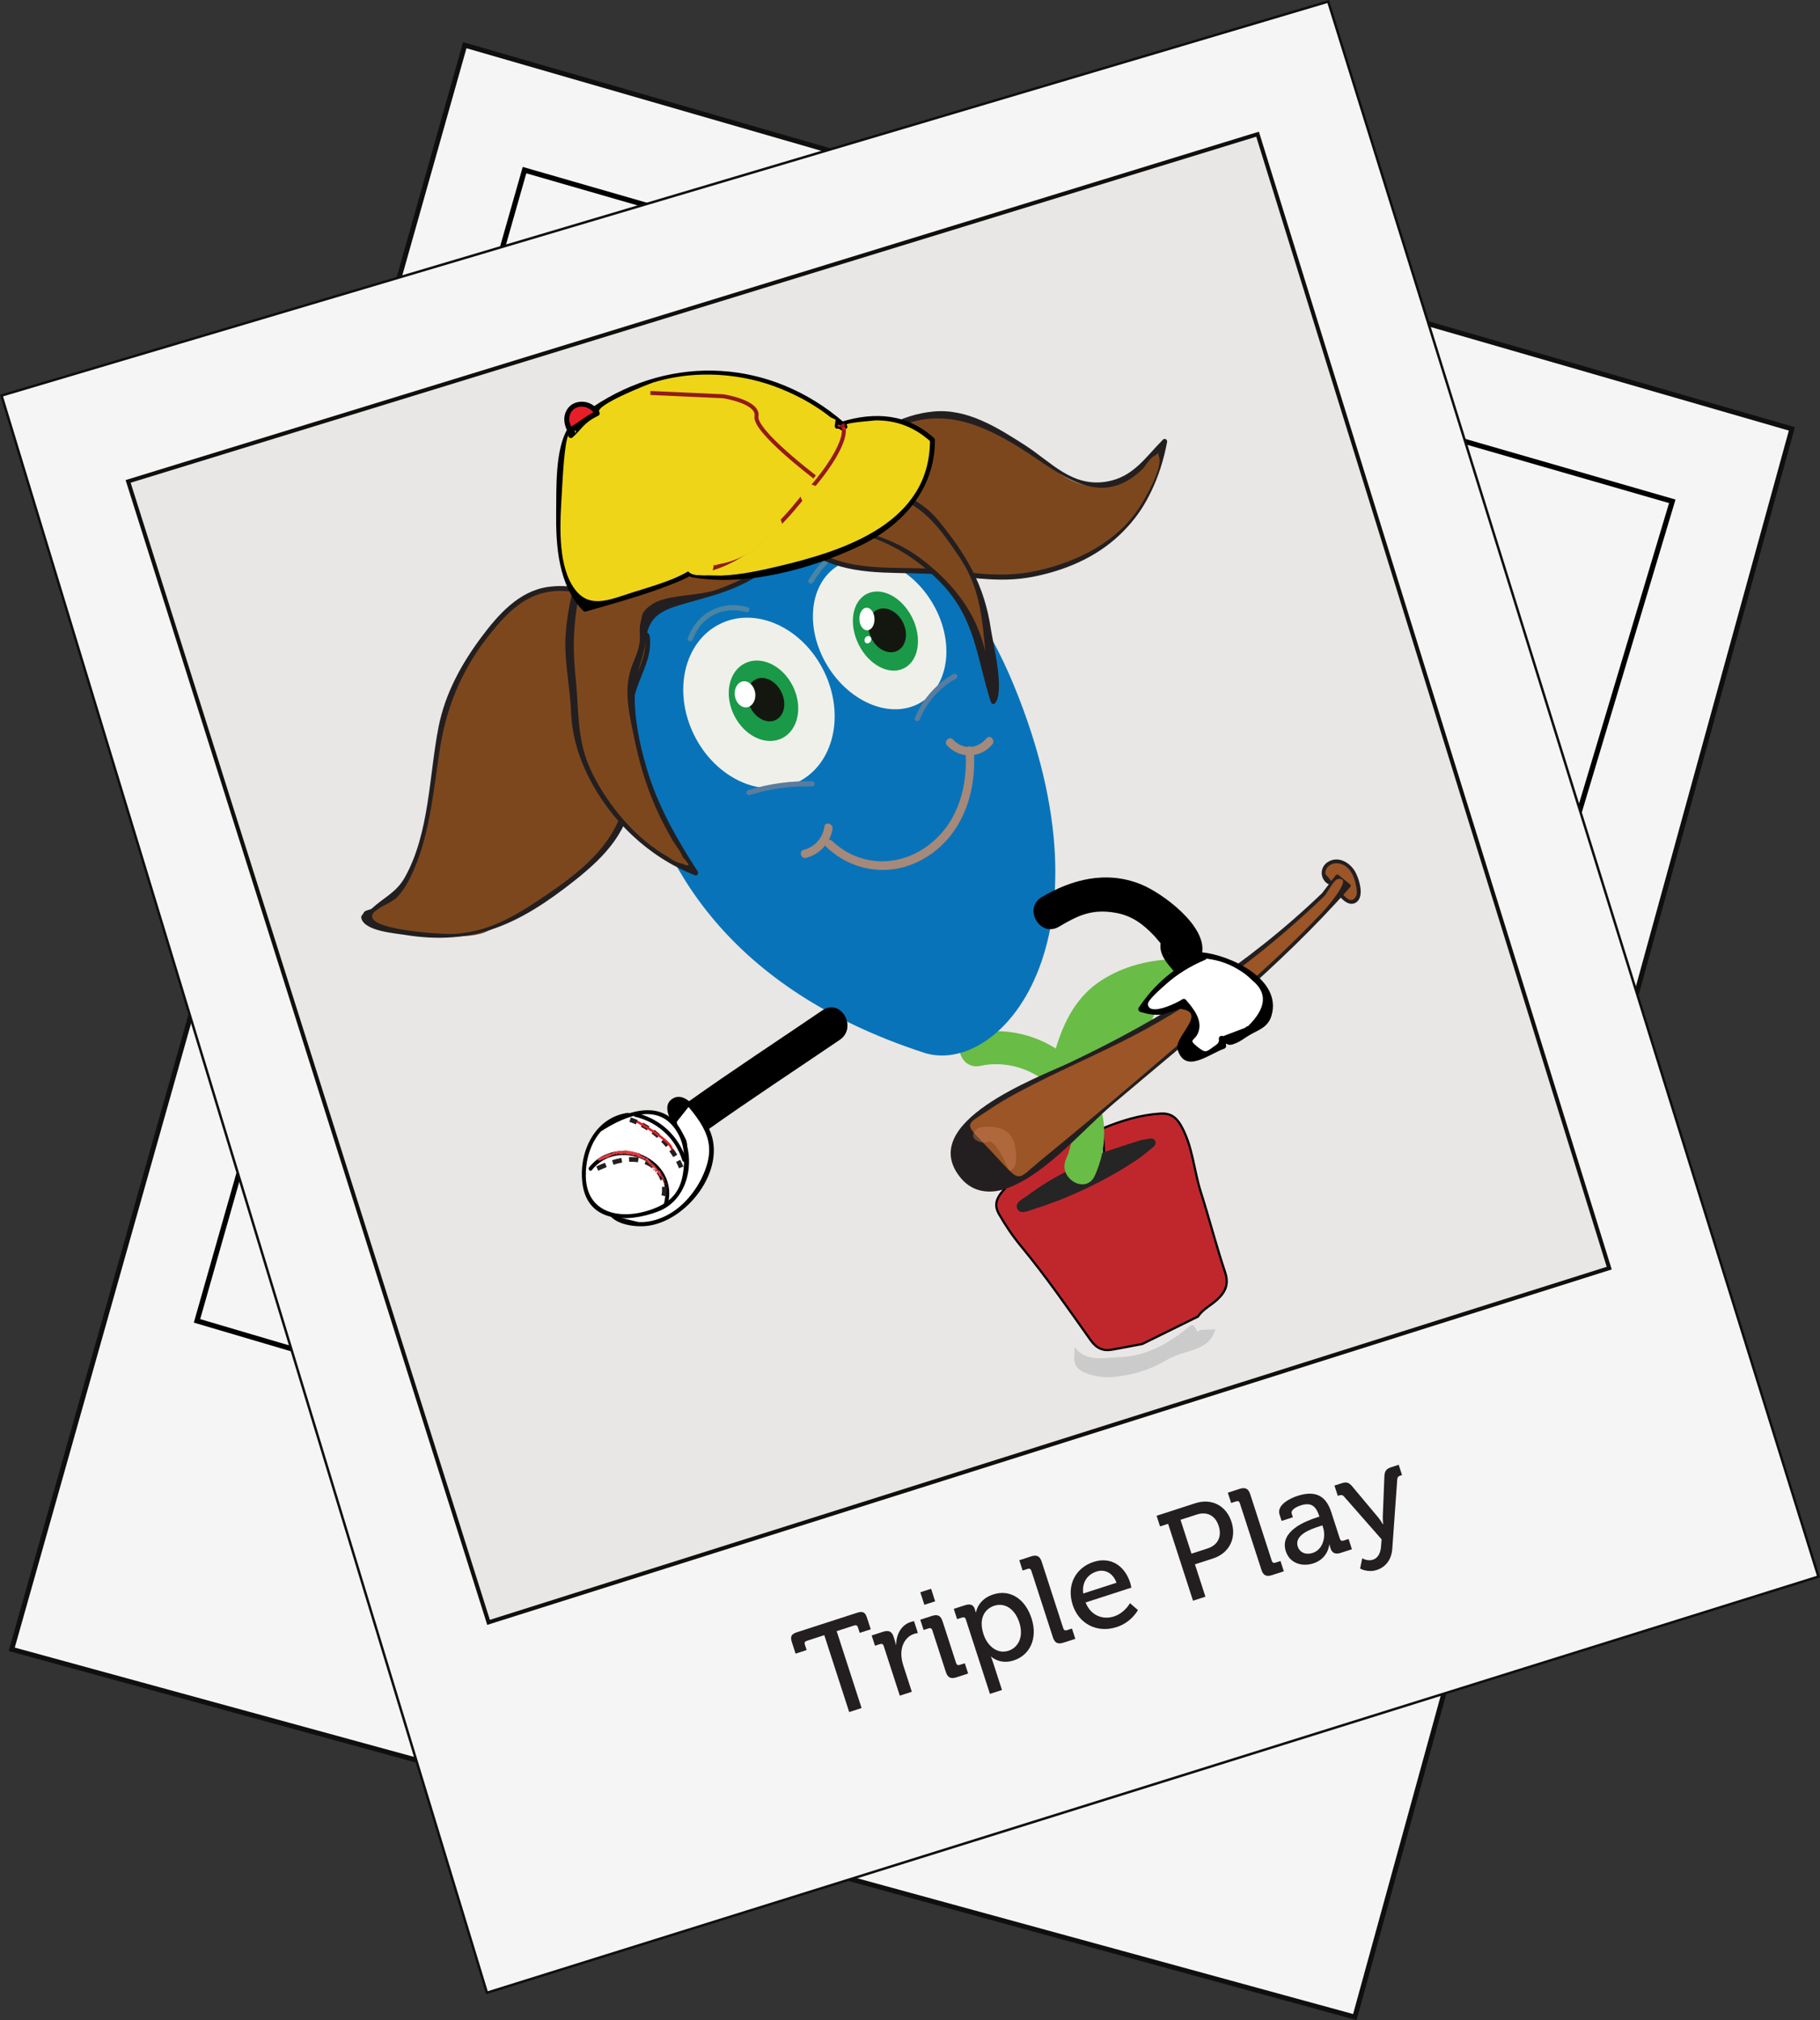 <?xml version="1.0" encoding="UTF-8" standalone="no"?>
<svg
   xmlns:dc="http://purl.org/dc/elements/1.1/"
   xmlns:cc="http://creativecommons.org/ns#"
   xmlns:rdf="http://www.w3.org/1999/02/22-rdf-syntax-ns#"
   xmlns:svg="http://www.w3.org/2000/svg"
   xmlns="http://www.w3.org/2000/svg"
   viewBox="0 0 281.25 312.205"
   height="312.205"
   width="281.25"
   xml:space="preserve"
   version="1.1"
   id="svg2"><rect x="0" y="0" width="281.25" height="312.205" fill="#333333" stroke="none"/><defs
     id="defs6"><clipPath
       id="clipPath20"
       clipPathUnits="userSpaceOnUse"><path
         id="path22"
         d="m 0,0 225,0 0,249.764 -225,0 L 0,0 Z" /></clipPath><clipPath
       id="clipPath40"
       clipPathUnits="userSpaceOnUse"><path
         id="path42"
         d="m 0,0 225,0 0,249.764 -225,0 L 0,0 Z" /></clipPath><clipPath
       id="clipPath64"
       clipPathUnits="userSpaceOnUse"><path
         id="path66"
         d="m 0,249.764 225,0 L 225,0 0,0 0,249.764 Z" /></clipPath><clipPath
       id="clipPath224"
       clipPathUnits="userSpaceOnUse"><path
         id="path226"
         d="m 120.296,110.461 5.334,0 0,-5.427 -5.334,0 0,5.427 z" /></clipPath></defs><g
     transform="matrix(1.25,0,0,-1.25,0,312.205)"
     id="g10"><g
       transform="translate(1.449,45.846)"
       id="g12"><path
         id="path14"
         style="fill:#f5f5f5;fill-opacity:1;fill-rule:nonzero;stroke:none"
         d="M 0,0 166.043,-45.469 220.074,150.89 56.008,198.332 0,0 Z" /></g><g
       id="g16"><g
         clip-path="url(#clipPath20)"
         id="g18"><g
           transform="translate(57.457,244.178)"
           id="g24"><path
             id="path26"
             style="fill:none;stroke:#100f0d;stroke-width:0.61;stroke-linecap:butt;stroke-linejoin:miter;stroke-miterlimit:10;stroke-dasharray:none;stroke-opacity:1"
             d="M 0,0 164.066,-47.441 110.035,-243.801 -56.008,-198.332 0,0 Z" /></g></g></g><g
       transform="translate(64.844,228.732)"
       id="g28"><path
         id="path30"
         style="fill:#f5f5f5;fill-opacity:1;fill-rule:nonzero;stroke:none"
         d="M 0,0 -40.489,-142.278 99.195,-183.539 141.894,-40.949 0,0 Z" /></g><g
       transform="translate(64.844,228.732)"
       id="g32"><path
         id="path34"
         style="fill:none;stroke:#000000;stroke-width:0.639;stroke-linecap:butt;stroke-linejoin:miter;stroke-miterlimit:4;stroke-dasharray:none;stroke-opacity:1"
         d="M 0,0 -40.489,-142.278 99.195,-183.539 141.894,-40.949 0,0 Z" /></g><g
       id="g36"><g
         clip-path="url(#clipPath40)"
         id="g38"><g
           transform="translate(0.379,200.755)"
           id="g44"><path
             id="path46"
             style="fill:none;stroke:#100f0d;stroke-width:0.61;stroke-linecap:butt;stroke-linejoin:miter;stroke-miterlimit:10;stroke-dasharray:none;stroke-opacity:1"
             d="M 0,0 163.723,48.629 224.234,-145.82 59.918,-197.183 0,0 Z" /></g></g></g><g
       transform="translate(0.379,200.756)"
       id="g48"><path
         id="path50"
         style="fill:#f5f5f5;fill-opacity:1;fill-rule:nonzero;stroke:none"
         d="M 0,0 59.918,-197.184 224.234,-145.821 163.723,48.629 0,0 Z" /></g><g
       transform="translate(15.84,190.244)"
       id="g52"><path
         id="path54"
         style="fill:#e8e7e5;fill-opacity:1;fill-rule:nonzero;stroke:none"
         d="M 0,0 139.629,42.929 183.102,-97.27 44.558,-141.066 0,0 Z" /></g><g
       transform="translate(15.84,190.244)"
       id="g56"><path
         id="path58"
         style="fill:none;stroke:#100f0d;stroke-width:0.497;stroke-linecap:butt;stroke-linejoin:miter;stroke-miterlimit:10;stroke-dasharray:none;stroke-opacity:1"
         d="M 0,0 139.629,42.929 183.102,-97.27 44.558,-141.066 0,0 Z" /></g><g
       id="g60"><g
         clip-path="url(#clipPath64)"
         id="g62"><g
           transform="translate(132.852,83.217)"
           id="g68"><path
             id="path70"
             style="fill:#cccbcb;fill-opacity:1;fill-rule:nonzero;stroke:none"
             d="m 0,0 c 0.96,-1.271 2.257,-1.463 3.652,-1.37 1.534,0.102 3.088,0.106 4.564,0.535 2.272,0.661 4.222,1.915 6.033,3.428 0.719,0.599 0.844,-1.282 1.187,-0.48 0.183,0.43 -0.852,-1.944 0,0 C 15.438,2.12 17.385,2.2 17.382,2.192 16.606,-0.655 13.729,-0.196 11.354,-1.619 9.365,-2.81 7.189,-3.464 4.884,-3.688 3.679,-3.805 2.47,-3.659 1.308,-3.188 0.207,-2.741 -0.168,-2.069 -0.033,-0.859 -0.002,-0.576 -0.01,-0.287 0,0" /></g><g
           transform="translate(136.336,110.257)"
           id="g72"><path
             id="path74"
             style="fill:#c0272d;fill-opacity:1;fill-rule:nonzero;stroke:none"
             d="m 0,0 c 2.279,0.942 4.613,1.662 7.094,1.823 1.213,0.079 1.956,-0.385 2.59,-1.512 1.439,-2.562 1.567,-5.469 2.429,-8.176 1.048,-3.288 1.908,-6.637 3.001,-9.908 0.486,-1.455 0.08,-2.413 -0.934,-3.37 -0.784,-0.739 -1.808,-1.201 -2.421,-2.128 -2.293,-1.129 -4.585,-2.26 -6.878,-3.39 -1.237,-0.235 -2.474,-0.478 -3.714,-0.698 -1.137,-0.203 -1.946,0.152 -2.661,1.16 -2.792,3.93 -5.538,7.91 -8.606,11.619 -1.052,1.272 -1.917,2.562 -2.724,3.965 -0.621,1.077 -0.345,1.889 0.339,2.729 1.28,1.575 2.883,2.788 4.577,3.852 1.731,1.088 3.458,2.207 5.369,2.982 0.51,-1.292 0.516,-2.644 0.479,-4.002 -1.712,-1.664 -4.115,-2.35 -5.903,-4.074 2.308,-0.133 10.64,3.871 13.243,6.363 C 4.417,-2.583 3.826,-3.068 3.17,-3.207 2.187,-3.415 1.232,-4.422 0.165,-3.405 0.11,-2.27 0.056,-1.135 0,0" /></g><g
           transform="translate(136.336,110.257)"
           id="g76"><path
             id="path78"
             style="fill:none;stroke:#000000;stroke-width:0.274;stroke-linecap:butt;stroke-linejoin:miter;stroke-miterlimit:10;stroke-dasharray:none;stroke-opacity:1"
             d="m 0,0 c 2.279,0.942 4.613,1.662 7.094,1.823 1.213,0.079 1.956,-0.385 2.59,-1.512 1.439,-2.562 1.567,-5.469 2.429,-8.176 1.048,-3.288 1.908,-6.637 3.001,-9.908 0.486,-1.455 0.08,-2.413 -0.934,-3.37 -0.784,-0.739 -1.808,-1.201 -2.421,-2.128 -2.293,-1.129 -4.585,-2.26 -6.878,-3.39 -1.237,-0.235 -2.474,-0.478 -3.714,-0.698 -1.137,-0.203 -1.946,0.152 -2.661,1.16 -2.792,3.93 -5.538,7.91 -8.606,11.619 -1.052,1.272 -1.917,2.562 -2.724,3.965 -0.621,1.077 -0.345,1.889 0.339,2.729 1.28,1.575 2.883,2.788 4.577,3.852 1.731,1.088 3.458,2.207 5.369,2.982 0.51,-1.292 0.516,-2.644 0.479,-4.002 -1.712,-1.664 -4.115,-2.35 -5.903,-4.074 2.308,-0.133 10.64,3.871 13.243,6.363 C 4.417,-2.583 3.826,-3.068 3.17,-3.207 2.187,-3.415 1.232,-4.422 0.165,-3.405 0.11,-2.27 0.056,-1.135 0,0 Z" /></g><g
           transform="translate(135.795,107.086)"
           id="g80"><path
             id="path82"
             style="fill:#252525;fill-opacity:1;fill-rule:nonzero;stroke:none"
             d="M 0,0 C 1.642,0.541 3.28,1.092 4.928,1.615 5.358,1.752 5.814,1.82 6.264,1.889 6.532,1.93 6.838,1.934 6.999,1.66 7.207,1.308 6.971,1.021 6.734,0.825 6.033,0.246 5.336,-0.35 4.574,-0.842 0.65,-3.38 -3.519,-5.417 -7.984,-6.813 c -0.661,-0.208 -1.663,-0.71 -2.019,-0.021 -0.43,0.835 0.65,1.257 1.228,1.689 1.642,1.234 3.386,2.314 5.255,3.18 0.41,0.19 0.807,0.446 1.295,0.317 0.063,-0.406 -0.248,-1.158 0.387,-1.091 0.774,0.08 1.604,0.484 1.848,1.381 C 0.124,-0.937 0.011,-0.455 0,0" /></g><g
           transform="translate(146.651,131.134)"
           id="g84"><path
             id="path86"
             style="fill:#69bc45;fill-opacity:1;fill-rule:nonzero;stroke:none"
             d="m 0,0 c 0.097,-0.479 -0.251,-0.76 -0.502,-1.068 -2.312,-2.834 -3.851,-6.03 -4.724,-9.588 -0.949,-3.865 -4.093,-6.134 -8.172,-6.042 -0.427,0.01 -0.816,-0.045 -1.158,-0.312 -0.071,0.109 -0.142,0.218 -0.214,0.327 -0.223,0.446 -0.369,0.961 -0.685,1.327 -1.149,1.327 -1.123,2.872 -0.672,4.358 1.044,3.44 2.629,6.563 5.842,8.546 2.508,1.548 5.279,2.289 8.181,2.465 C -1.431,0.054 -0.688,0.493 0,0" /></g><g
           transform="translate(121.186,117.981)"
           id="g88"><path
             id="path90"
             style="fill:#69bc45;fill-opacity:1;fill-rule:nonzero;stroke:none"
             d="m 0,0 c 6.575,1.439 13.672,-4.738 10.611,-11.507 -1.081,-2.39 2.459,-4.481 3.547,-2.074 C 18.708,-3.521 9.229,6.221 -1.092,3.962 -3.673,3.396 -2.581,-0.564 0,0" /></g><g
           transform="translate(79.217,181.347)"
           id="g92"><path
             id="path94"
             style="fill:#0973b9;fill-opacity:1;fill-rule:nonzero;stroke:none"
             d="m 0,0 c 0,0 -13.286,-45.976 34.984,-61.732 9.367,-3.058 24.191,13.803 11.102,45.506 C 39.405,-0.045 28.12,7.723 17.848,9.882 2.156,13.181 0,0 0,0" /></g><g
           transform="translate(101.848,166.802)"
           id="g96"><path
             id="path98"
             style="fill:#eff0ea;fill-opacity:1;fill-rule:nonzero;stroke:none"
             d="m 0,0 c 2.662,-5.399 1.229,-11.546 -3.201,-13.731 -4.429,-2.184 -10.179,0.422 -12.841,5.821 -2.662,5.399 -1.229,11.546 3.201,13.73 C -8.411,8.005 -2.662,5.399 0,0" /></g><g
           transform="translate(115.213,175.31)"
           id="g100"><path
             id="path102"
             style="fill:#eff0ea;fill-opacity:1;fill-rule:nonzero;stroke:none"
             d="m 0,0 c 2.831,-4.667 2.232,-10.206 -1.338,-12.373 -3.571,-2.166 -8.761,-0.14 -11.593,4.527 -2.831,4.667 -2.232,10.206 1.339,12.373 C -8.021,6.693 -2.832,4.667 0,0" /></g><g
           transform="translate(98.022,164.916)"
           id="g104"><path
             id="path106"
             style="fill:#1a9948;fill-opacity:1;fill-rule:nonzero;stroke:none"
             d="m 0,0 c 1.263,-2.561 0.66,-5.439 -1.348,-6.429 -2.007,-0.99 -4.658,0.283 -5.921,2.845 -1.263,2.561 -0.659,5.439 1.348,6.429 C -3.914,3.835 -1.263,2.561 0,0" /></g><g
           transform="translate(112.783,173.377)"
           id="g108"><path
             id="path110"
             style="fill:#1a9948;fill-opacity:1;fill-rule:nonzero;stroke:none"
             d="m 0,0 c 1.255,-2.545 0.785,-5.342 -1.049,-6.247 -1.834,-0.904 -4.338,0.426 -5.594,2.972 -1.254,2.545 -0.785,5.342 1.049,6.246 C -3.76,3.875 -1.255,2.545 0,0" /></g><g
           transform="translate(92.749,162.315)"
           id="g112"><path
             id="path114"
             style="fill:#14170f;fill-opacity:1;fill-rule:nonzero;stroke:none"
             d="M 0,0 C -0.684,1.386 -0.377,2.935 0.685,3.458 1.747,3.982 3.162,3.283 3.845,1.896 4.529,0.51 4.223,-1.039 3.161,-1.562 2.099,-2.086 0.684,-1.387 0,0" /></g><g
           transform="translate(107.723,170.863)"
           id="g116"><path
             id="path118"
             style="fill:#14170f;fill-opacity:1;fill-rule:nonzero;stroke:none"
             d="M 0,0 C -0.69,1.398 -0.373,2.964 0.708,3.497 1.789,4.03 3.225,3.329 3.914,1.93 4.604,0.532 4.287,-1.034 3.206,-1.567 2.125,-2.1 0.689,-1.398 0,0" /></g><g
           transform="translate(90.848,163.732)"
           id="g120"><path
             id="path122"
             style="fill:#ffffff;fill-opacity:1;fill-rule:nonzero;stroke:none"
             d="M 0,0 C -0.132,0.885 0.323,1.686 1.017,1.79 1.71,1.893 2.379,1.259 2.512,0.375 2.644,-0.51 2.188,-1.312 1.495,-1.415 0.801,-1.518 0.132,-0.885 0,0" /></g><g
           transform="translate(108.111,173.261)"
           id="g124"><path
             id="path126"
             style="fill:#ffffff;fill-opacity:1;fill-rule:nonzero;stroke:none"
             d="M 0,0 C 0.028,-0.773 -0.367,-1.415 -0.883,-1.433 -1.399,-1.452 -1.84,-0.841 -1.868,-0.068 -1.896,0.705 -1.5,1.347 -0.985,1.365 -0.469,1.384 -0.028,0.773 0,0" /></g><g
           transform="translate(107.637,170.465)"
           id="g128"><path
             id="path130"
             style="fill:#ffffff;fill-opacity:1;fill-rule:nonzero;stroke:none"
             d="m 0,0 c -0.134,-0.224 -0.396,-0.314 -0.586,-0.201 -0.19,0.114 -0.236,0.388 -0.102,0.612 0.134,0.224 0.396,0.314 0.586,0.2 C 0.088,0.498 0.134,0.224 0,0" /></g><g
           transform="translate(84.001,173.205)"
           id="g132"><path
             id="path134"
             style="fill:#0973b9;fill-opacity:1;fill-rule:nonzero;stroke:none"
             d="M 0,0 C 0.533,1.27 0.63,2.763 1.383,3.935 2.829,6.185 5.105,4.569 6.468,3.194 6.753,2.906 7.198,3.352 6.913,3.64 5.679,4.885 3.885,6.41 2.035,5.424 0.16,4.425 0.119,1.898 -0.607,0.167 -0.763,-0.206 -0.154,-0.369 0,0" /></g><g
           transform="translate(85.639,170.688)"
           id="g136"><path
             id="path138"
             style="fill:#4a85a4;fill-opacity:1;fill-rule:nonzero;stroke:none"
             d="M 0,0 C 0.973,2.806 3.769,4.216 6.618,3.397 7.008,3.285 7.174,3.892 6.785,4.004 3.6,4.92 0.477,3.292 -0.607,0.167 -0.74,-0.216 -0.132,-0.381 0,0" /></g><g
           transform="translate(100.52,177.75)"
           id="g140"><path
             id="path142"
             style="fill:#4a85a4;fill-opacity:1;fill-rule:nonzero;stroke:none"
             d="M 0,0 C 1.492,2.469 3.82,4.833 6.982,4.105 7.376,4.015 7.544,4.622 7.149,4.713 3.713,5.504 1.107,3.05 -0.543,0.318 -0.753,-0.03 -0.209,-0.347 0,0" /></g><g
           transform="translate(92.666,151.46)"
           id="g144"><path
             id="path146"
             style="fill:#597d9f;fill-opacity:1;fill-rule:nonzero;stroke:none"
             d="m 0,0 c 2.528,0.787 5.104,1.144 7.75,1.072 0.405,-0.01 0.405,0.619 0,0.63 C 5.042,1.775 2.419,1.413 -0.167,0.607 -0.553,0.487 -0.389,-0.121 0,0" /></g><g
           transform="translate(113.7,160.816)"
           id="g148"><path
             id="path150"
             style="fill:#597d9f;fill-opacity:1;fill-rule:nonzero;stroke:none"
             d="M 0,0 C 0.893,2.169 2.463,3.919 4.505,5.067 4.857,5.266 4.541,5.81 4.187,5.611 1.992,4.376 0.35,2.493 -0.606,0.167 -0.761,-0.207 -0.152,-0.37 0,0" /></g><g
           transform="translate(119.359,156.988)"
           id="g152"><path
             id="path154"
             style="fill:#a5897a;fill-opacity:1;fill-rule:nonzero;stroke:none"
             d="m 0,0 c 0.292,-4.313 -0.796,-8.642 -4.26,-11.479 -3.666,-3.002 -8.716,-3.049 -12.211,0.271 -0.484,0.458 -1.218,-0.273 -0.733,-0.733 3.391,-3.22 8.286,-3.766 12.3,-1.304 4.598,2.821 6.29,8.088 5.94,13.245 C 0.991,0.662 -0.046,0.667 0,0" /></g><g
           transform="translate(101.92,147.565)"
           id="g156"><path
             id="path158"
             style="fill:#a5897a;fill-opacity:1;fill-rule:nonzero;stroke:none"
             d="m 0,0 c -0.203,-1.399 -1.17,-2.518 -2.549,-2.867 -0.646,-0.163 -0.372,-1.162 0.276,-0.999 1.693,0.428 3.02,1.853 3.272,3.591 C 1.094,0.377 0.095,0.658 0,0" /></g><g
           transform="translate(117.086,157.591)"
           id="g160"><path
             id="path162"
             style="fill:#a5897a;fill-opacity:1;fill-rule:nonzero;stroke:none"
             d="M 0,0 C 1.556,-1.673 4.146,-1.625 5.6,0.155 6.019,0.667 5.29,1.405 4.867,0.888 3.761,-0.466 1.937,-0.563 0.732,0.732 0.278,1.222 -0.453,0.488 0,0" /></g><g
           transform="translate(101.68,124.855)"
           id="g164"><path
             id="path166"
             style="fill:#000000;fill-opacity:1;fill-rule:nonzero;stroke:none"
             d="m 0,0 c -5.5,-3.744 -11.066,-7.385 -16.489,-11.241 -2.202,-1.567 -0.09,-5.239 2.137,-3.656 5.423,3.856 10.989,7.498 16.489,11.241 C 4.376,-2.132 2.261,1.539 0,0" /></g><g
           transform="translate(148.148,132.631)"
           id="g168"><path
             id="path170"
             style="fill:#000000;fill-opacity:1;fill-rule:nonzero;stroke:none"
             d="m 0,0 c -1.084,1.297 -0.317,0.918 -0.562,-0.439 -0.493,-0.493 -0.986,-0.986 -1.479,-1.478 -2.233,-0.386 0.402,-0.369 1.021,-0.262 0.659,0.114 1.361,0.824 1.479,1.479 0.608,3.375 -4.953,7.459 -7.603,8.515 -4.26,1.7 -8.496,0.605 -12.217,-1.6 -2.343,-1.387 -0.215,-5.049 2.136,-3.655 2.297,1.36 4.072,2.252 7.036,1.708 1.973,-0.362 3.31,-1.356 4.688,-2.793 0.454,-0.474 0.838,-1.041 1.315,-1.488 1.144,-1.073 0.256,-1.257 0.562,0.438 0.493,0.493 0.985,0.986 1.478,1.479 2.235,0.385 -0.402,0.368 -1.02,0.262 -0.659,-0.114 -1.36,-0.824 -1.479,-1.479 -0.28,-1.555 0.72,-2.567 1.651,-3.681 C -1.245,-5.087 1.736,-2.078 0,0" /></g><g
           transform="translate(80.007,171.119)"
           id="g172"><path
             id="path174"
             style="fill:#7d471d;fill-opacity:1;fill-rule:nonzero;stroke:none"
             d="m 0,0 c -2.899,4.118 -8.104,6.585 -12.986,5.689 -4.884,-0.897 -11.455,-11.194 -12.36,-16.164 -1.876,-10.302 -2.269,-21.401 -8.63,-23.517 -5.221,-1.737 10.143,-4.239 13.907,-2.633 5.069,2.163 14.133,8.002 16.814,12.888 2.681,4.886 -0.034,11.933 1.53,17.302 C -1.113,-4.333 0.821,-2.032 0,0" /></g><g
           transform="translate(80.224,171.336)"
           id="g176"><path
             id="path178"
             style="fill:#231f20;fill-opacity:1;fill-rule:nonzero;stroke:none"
             d="m 0,0 c -2.955,3.737 -7.511,6.56 -12.467,5.863 -3.6,-0.506 -6.168,-3.426 -8.247,-6.211 -2.466,-3.303 -4.474,-6.978 -5.28,-11.037 -1.193,-6.015 -1.108,-13.115 -4.149,-18.603 -1.091,-1.97 -2.566,-2.479 -4.131,-3.926 -0.172,-0.158 -0.861,-0.203 -0.969,-0.478 -0.117,-0.297 -0.414,-0.373 -0.295,-0.767 0.465,-1.543 4.151,-1.8 5.315,-1.991 8.61,-1.416 14.29,1.352 21.103,6.758 3.772,2.994 6.796,6.191 7.15,11.175 0.263,3.706 -0.601,7.444 0.094,11.121 0.532,2.814 2.41,5.044 1.955,7.961 -0.061,0.388 -0.652,0.223 -0.591,-0.163 0.428,-2.746 -1.56,-5.098 -2.044,-7.728 -0.494,-2.689 -0.091,-5.513 -0.01,-8.215 0.227,-7.607 -3.786,-11.645 -9.726,-15.72 -3.854,-2.644 -7.706,-5.124 -12.489,-5.085 -1.607,0.013 -10.544,0.583 -9.331,2.542 0.351,0.566 2.397,1.384 2.958,1.976 0.908,0.957 1.535,2.142 2.062,3.341 2.091,4.757 2.477,10.239 3.299,15.309 0.862,5.315 2.878,9.891 6.29,14.1 2.045,2.525 4.335,4.84 7.772,5.113 4.53,0.36 8.616,-2.376 11.297,-5.769 C -0.189,-0.743 0.242,-0.307 0,0" /></g><g
           transform="translate(100.824,181.618)"
           id="g180"><path
             id="path182"
             style="fill:#7d471d;fill-opacity:1;fill-rule:nonzero;stroke:none"
             d="m 0,0 c 0.226,6.783 4.495,13.194 10.563,15.866 3.028,1.334 6.685,1.728 9.599,0.062 2.166,-1.239 4.812,-2.436 6.817,-3.934 3.241,-2.421 5.42,-4.637 9.295,-3.752 3.876,0.884 3.417,2.043 6.892,5.331 C 42.105,7.539 40.326,3.474 34.763,0.054 30.032,-2.855 22.286,-4.022 18.879,-3.115 12.906,-1.526 5.139,-3.744 -0.043,-0.276" /></g><g
           transform="translate(101.13,181.618)"
           id="g184"><path
             id="path186"
             style="fill:#231f20;fill-opacity:1;fill-rule:nonzero;stroke:none"
             d="m 0,0 c 0.448,5.912 3.364,11.485 8.534,14.605 5.874,3.546 11.414,1.364 16.713,-2.011 4.78,-3.043 9.581,-7.527 14.839,-2.47 0.456,0.438 0.876,1.317 1.424,1.616 1.045,0.57 0.344,0.859 0.649,-0.09 0.465,-1.451 -1.767,-5.2 -2.382,-6.164 -2.754,-4.322 -7.619,-6.739 -12.468,-7.86 -4.131,-0.954 -7.514,-0.385 -11.604,0.063 -5.417,0.593 -10.933,-0.52 -15.9,2.299 -0.343,0.195 -0.653,-0.334 -0.309,-0.529 4.367,-2.479 9.087,-2.045 13.945,-2.246 4.755,-0.195 8.577,-1.313 13.342,-0.337 9.197,1.885 14.639,7.525 16.372,16.616 0.055,0.288 -0.283,0.527 -0.512,0.298 -2.156,-2.16 -3.627,-4.585 -6.866,-5.172 -4.355,-0.79 -6.94,2.406 -10.22,4.506 -3.372,2.158 -7.1,4.526 -11.25,4.147 C 5.669,16.48 -0.004,8.03 -0.613,0 -0.643,-0.393 -0.03,-0.391 0,0" /></g><g
           transform="translate(99.728,184.744)"
           id="g188"><path
             id="path190"
             style="fill:#7d471d;fill-opacity:1;fill-rule:nonzero;stroke:none"
             d="m 0,0 c -2.451,-4.517 -9.762,-9.118 -18.955,-9.908 -2.253,-1.484 -0.739,-3.083 -1.515,-5.667 -0.786,-2.614 -1.76,-2.681 -1.408,-5.389 1.415,-10.868 3.876,-15.341 8.153,-21.942 -7.999,2.781 -15.78,12.781 -15.057,21.219 0.253,2.946 -0.513,4.121 -0.749,7.068 -0.166,2.084 1.276,5.905 1.489,7.984 0.259,2.528 2.205,5.843 3.439,8.064 3.09,5.562 8.593,8.844 13.671,8.211 4.339,-0.541 7.684,-2.169 11.152,-4.833 -0.34,-0.183 11.064,0.86 14.605,-2.912 1.697,-1.808 4.858,-6.141 6.015,-8.333 2.111,-3.997 2.562,-16.872 2.178,-15.114 -0.707,3.236 -1.116,8.83 -4.688,13.079 C 14.938,-4.438 10.453,-1.49 6.662,-0.755 3.453,-0.134 1.347,2.482 0,0" /></g><g
           transform="translate(99.464,184.898)"
           id="g192"><path
             id="path194"
             style="fill:#231f20;fill-opacity:1;fill-rule:nonzero;stroke:none"
             d="m 0,0 c -2.396,-3.933 -6.539,-6.489 -10.795,-8.028 -2.225,-0.805 -6.078,-0.602 -7.895,-1.727 -0.38,-0.236 -0.819,-0.529 -1.105,-0.908 -0.372,-0.49 -0.32,-0.869 -0.468,-1.387 -0.214,-0.742 -0.026,-1.721 -0.125,-2.494 -0.174,-1.354 -0.843,-2.391 -1.196,-3.691 -0.711,-2.621 -0.063,-5.25 0.473,-7.905 0.609,-3.012 1.451,-5.97 2.692,-8.786 0.621,-1.41 1.337,-2.775 2.104,-4.11 0.27,-0.471 1.07,-1.459 1.231,-2.046 0.957,-1.006 0.966,-1.293 0.028,-0.861 -0.662,0.146 -1.264,0.431 -1.806,0.856 -3.983,2.235 -7.375,6.3 -9.38,10.343 -1.976,3.983 -1.627,7.669 -2.066,11.896 -0.458,4.396 -0.191,7.702 0.826,11.977 1.274,5.357 4.526,11.417 9.388,14.31 5.107,3.038 10.996,1.63 15.828,-1.248 2.071,-1.233 2.226,-1.555 4.24,-1.849 2.623,-0.384 5.294,-0.028 7.944,-0.574 4.533,-0.934 6.755,-4.118 9.226,-7.782 3.666,-5.438 2.615,-10.905 3.954,-16.906 0.426,-1.916 0.224,0.659 0.064,1.49 -0.446,2.308 -0.892,4.622 -1.817,6.797 -1.465,3.445 -4.044,6.242 -7.014,8.47 C 11.547,-2.074 8.88,-1.361 5.7,-0.247 3.565,0.501 1.766,2.186 0.048,0.062 c -0.246,-0.304 0.185,-0.74 0.433,-0.433 1.077,1.331 6.115,-0.659 7.521,-1.12 3.325,-1.091 6.346,-3.121 8.775,-5.624 4.411,-4.544 4.452,-9.29 6.261,-14.829 0.066,-0.202 0.355,-0.322 0.513,-0.136 1.242,1.467 -0.263,7.434 -0.509,9.118 -0.786,5.391 -2.98,9.176 -6.426,13.391 C 13.808,3.865 10.119,4.616 5.823,4.882 4.279,4.978 2.114,4.516 0.639,4.917 -1.038,5.375 -2.921,7.38 -4.61,8.13 c -1.408,0.625 -2.88,1.104 -4.393,1.397 -12.699,2.461 -19.851,-12.681 -20.54,-23.229 -0.2,-3.067 0.557,-6.342 0.674,-9.416 0.106,-2.785 0.861,-5.443 2.098,-7.936 2.744,-5.532 7.482,-10.045 13.229,-12.302 0.251,-0.099 0.483,0.237 0.346,0.45 -2.605,4.049 -4.975,8.162 -6.33,12.817 -0.918,3.156 -1.586,6.341 -1.449,9.629 0.096,2.278 1.057,3.749 1.301,5.945 0.333,2.986 1.65,3.799 4.419,4.625 2.542,0.758 5.045,1.296 7.455,2.462 3.361,1.627 6.373,3.907 8.329,7.119 C 0.735,0.029 0.205,0.337 0,0" /></g><g
           transform="translate(84.677,108.213)"
           id="g196"><path
             id="path198"
             style="fill:#ffffff;fill-opacity:1;fill-rule:nonzero;stroke:none"
             d="M 0,0 C 0.177,0.995 -0.628,1.896 -1.235,2.728 -1.843,3.56 -2.237,4.9 -1.452,5.465 -1.036,5.764 -0.437,5.677 0.018,5.395 0.472,5.112 0.816,4.669 1.148,4.236 2.152,2.929 3.2,1.515 3.364,-0.122 3.49,-1.376 3.071,-2.592 2.548,-3.691 1.62,-5.642 0.306,-7.418 -1.456,-8.563 c -1.761,-1.145 -4.002,-1.603 -6.056,-0.941 -0.893,0.287 -1.844,0.938 -1.949,1.903 -0.102,0.93 0.681,1.716 1.541,1.901 0.86,0.183 1.766,-0.083 2.625,-0.364 -0.92,0.986 -2.597,-0.21 -3.706,0.524 -0.697,0.462 -0.808,1.586 -0.324,2.237 0.483,0.651 1.388,0.842 2.178,0.632 -0.448,-0.507 -1.396,0.175 -1.319,0.875 0.076,0.699 0.791,1.117 1.465,1.139 0.673,0.021 1.335,-0.239 2.004,-0.374 1.779,-0.36 3.663,0.218 4.912,1.506" /></g><g
           transform="translate(84.941,108.213)"
           id="g200"><path
             id="path202"
             style="fill:#000000;fill-opacity:1;fill-rule:nonzero;stroke:none"
             d="M 0,0 C -0.051,1.119 -1.228,1.989 -1.271,2.861 -0.789,3.469 -0.305,4.077 0.178,4.686 0.671,4.115 1.125,3.517 1.54,2.891 2.728,1.026 3.074,-0.565 2.368,-2.727 1.654,-4.911 0.094,-7.09 -1.853,-8.335 c -1.214,-0.777 -2.675,-1.277 -4.132,-1.208 -0.775,0.183 -1.55,0.366 -2.325,0.55 0.264,2.543 1.158,3.434 2.681,2.675 0.294,-0.088 0.45,0.324 0.203,0.482 -0.516,0.329 -0.647,0.375 -1.257,0.446 -0.3,0.036 -1.093,-0.277 -1.333,-0.13 0.895,1.412 1.79,2.824 2.685,4.235 0.172,-0.024 0.345,-0.044 0.518,-0.062 1.882,0.373 3.083,0.278 4.65,1.635 0.257,0.223 -0.117,0.595 -0.373,0.373 -2.068,-1.791 -3.343,-1.39 -5.655,-1.192 -0.332,0.028 -0.816,0.188 -1.144,0.128 -0.718,-0.131 -1.496,-0.425 -1.623,-1.26 -0.164,-1.067 0.751,-1.501 1.617,-1.263 0.301,0.083 0.216,0.492 -0.07,0.519 -1.51,0.138 -3.544,-0.902 -2.522,-2.75 0.296,-0.534 0.629,-0.704 1.193,-0.863 0.707,-0.199 3.638,0.204 1.498,0.624 -1.336,0.261 -2.872,-0.814 -2.742,-2.24 0.192,-2.13 3.291,-2.553 4.899,-2.4 C -0.062,-9.555 5,-3.032 2.766,1.876 2.252,3.006 0.106,6.898 -1.787,5.719 -3.794,4.468 -0.582,1.198 -0.528,0 -0.513,-0.338 0.015,-0.34 0,0" /></g><g
           transform="translate(164.254,140.691)"
           id="g204"><path
             id="path206"
             style="fill:#9b5526;fill-opacity:1;fill-rule:nonzero;stroke:none"
             d="M 0,0 C -0.631,0.313 -0.822,1.222 -0.456,1.824 -0.09,2.426 0.702,2.69 1.391,2.542 2.08,2.395 2.657,1.895 3.022,1.292 3.388,0.689 3.563,-0.01 3.669,-0.706 3.767,-1.351 3.697,-2.19 3.081,-2.404 2.516,-2.6 1.968,-2.099 1.578,-1.645 0.893,-0.848 0.207,-0.051 -0.478,0.746" /></g><g
           transform="translate(164.37,140.89)"
           id="g208"><path
             id="path210"
             style="fill:#231f20;fill-opacity:1;fill-rule:nonzero;stroke:none"
             d="M 0,0 C -0.757,0.489 -0.652,1.524 0.107,1.956 0.583,2.226 1.247,2.18 1.719,1.937 2.667,1.447 3.085,0.367 3.271,-0.619 3.327,-0.922 3.451,-1.53 3.304,-1.854 2.715,-3.146 1.73,-1.798 1.368,-1.382 0.764,-0.689 0.169,0.013 -0.431,0.71 -0.625,0.936 -0.95,0.608 -0.757,0.384 0.016,-0.515 0.746,-1.542 1.621,-2.342 2.009,-2.698 2.543,-3.022 3.081,-2.803 4.446,-2.245 3.673,0.172 3.189,1.055 2.538,2.245 1.04,3.116 -0.234,2.283 -1.223,1.637 -1.215,0.236 -0.232,-0.398 0.018,-0.561 0.25,-0.161 0,0" /></g><g
           transform="translate(163.602,139.169)"
           id="g212"><path
             id="path214"
             style="fill:#9b5526;fill-opacity:1;fill-rule:nonzero;stroke:none"
             d="m 0,0 c -7.372,-7.188 -15.782,-13.332 -24.968,-17.983 -5.734,-2.904 -11.789,-5.242 -17.117,-8.837 -1.44,-0.972 -2.894,-2.128 -3.467,-3.768 -0.897,-2.568 1.123,-5.712 3.833,-5.961 2.37,-0.217 4.466,1.415 6.282,2.953 5.795,4.907 11.589,9.813 17.384,14.718 7.415,6.279 14.865,12.591 21.204,19.954 L 1.711,2.241 0,0 Z" /></g><g
           transform="translate(163.439,139.332)"
           id="g216"><path
             id="path218"
             style="fill:#231f20;fill-opacity:1;fill-rule:nonzero;stroke:none"
             d="m 0,0 c -9.291,-8.916 -19.664,-15.5 -31.253,-20.978 -3.874,-1.832 -19.061,-7.392 -13.412,-14.232 1.544,-1.869 3.79,-2.039 5.938,-1.198 4.81,1.881 9.165,7.182 13.034,10.458 10.055,8.513 20.454,16.769 29.172,26.7 0.076,0.086 0.102,0.244 0,0.327 C 2.998,1.465 2.519,1.853 2.038,2.242 1.912,2.344 1.772,2.322 1.676,2.195 1.105,1.448 0.535,0.701 -0.036,-0.046 -0.216,-0.283 0.185,-0.513 0.363,-0.28 0.661,0.111 1.467,1.636 1.896,1.729 4.085,2.198 0.466,-1.912 0.101,-2.299 -3.23,-5.835 -6.796,-9.14 -10.44,-12.348 c -7.959,-7.005 -16.067,-13.921 -24.271,-20.634 -3.237,-2.649 -2.339,-3.042 -6.049,0.929 -3.609,3.866 -3.623,3.103 -0.309,5.346 1.927,1.305 4.021,2.384 6.098,3.427 4.421,2.22 8.983,4.145 13.317,6.54 8.054,4.448 15.351,10.052 21.981,16.414 C 0.542,-0.12 0.215,0.206 0,0" /></g><g
           id="g220"><g
             id="g222" /><g
             id="g228"><g
               style="opacity:0.4"
               id="g230"
               clip-path="url(#clipPath224)"><g
                 id="g232"
                 transform="translate(120.978,110.327)"><path
                   id="path234"
                   style="fill:#cc825b;fill-opacity:1;fill-rule:nonzero;stroke:none"
                   d="m 0,0 c 0,0 3.882,0.947 4.492,-2.208 0.611,-3.156 -0.714,-3.086 -0.714,-3.086 0,0 -1.622,3.952 -2.63,3.562 C 0.14,-2.124 -1.674,-1.153 0,0" /></g></g></g></g><g
           transform="translate(148.812,131.405)"
           id="g236"><path
             id="path238"
             style="fill:#ffffff;fill-opacity:1;fill-rule:nonzero;stroke:none"
             d="m 0,0 c -3.172,-1.24 -5.926,-3.525 -7.729,-6.414 1.74,-0.7 3.862,-0.333 5.266,0.912 0.601,-0.674 1.22,-1.379 1.472,-2.247 0.252,-0.867 0.021,-1.946 -0.764,-2.392 -0.294,-0.167 -0.645,-0.239 -0.894,-0.468 -0.595,-0.546 -0.142,-1.65 0.621,-1.912 0.763,-0.263 1.601,0.063 2.297,0.474 0.694,0.411 1.358,0.923 2.15,1.082 -0.067,0.301 -0.134,0.603 -0.2,0.905 1.088,-0.836 2.955,-0.159 3.254,1.181 1.246,-0.313 2.502,0.851 2.669,2.125 0.168,1.273 -0.477,2.523 -1.299,3.51 -1.738,2.086 -4.38,3.391 -7.093,3.502" /></g><g
           transform="translate(148.632,131.714)"
           id="g240"><path
             id="path242"
             style="fill:#000000;fill-opacity:1;fill-rule:nonzero;stroke:none"
             d="m 0,0 c -3.292,-1.402 -5.876,-3.569 -7.857,-6.542 -0.132,-0.197 0.003,-0.464 0.213,-0.525 0.977,-0.286 1.818,-0.453 2.855,-0.287 -0.164,-0.026 2.121,0.667 1.931,0.686 3.758,-0.362 -0.679,-3.427 -0.199,-5.027 0.932,-3.103 3.874,-0.57 5.751,0.076 0.191,0.065 0.295,0.241 0.25,0.44 -0.104,0.474 0.11,-0.129 0.811,0.102 0.838,0.273 1.178,0.578 1.883,1.025 1.195,0.757 2.453,0.973 2.919,2.523 1.363,4.536 -5.208,7.53 -8.626,7.836 -0.459,0.042 -0.456,-0.675 0,-0.716 1.652,-0.148 3.09,-0.53 4.518,-1.406 0.628,-0.36 1.198,-0.802 1.71,-1.325 C 8.096,-4.693 7.927,-6.59 5.653,-8.83 5.54,-8.827 5.393,-8.898 5.345,-9.008 4.423,-9.358 3.501,-9.709 2.58,-10.06 c -0.283,0.14 -0.596,-0.089 -0.526,-0.404 0.107,-0.484 -0.471,-0.752 -0.742,-0.958 -0.856,-0.647 -0.965,-0.7 -1.874,0.019 -1.31,1.035 -0.33,0.654 0.085,1.853 0.529,1.524 -0.634,2.924 -1.552,3.992 -0.095,0.11 -0.314,0.143 -0.434,0.056 -0.492,-0.356 -4.069,-2.161 -4.262,-0.628 -0.062,0.501 1.72,2.025 2.088,2.361 1.494,1.365 3.145,2.362 4.998,3.151 C 0.784,-0.438 0.419,0.179 0,0" /></g><g
           transform="translate(70.57,195.895)"
           id="g244"><path
             id="path246"
             style="fill:#e71e27;fill-opacity:1;fill-rule:nonzero;stroke:none"
             d="M 0,0 C 0.073,0.131 0.157,0.258 0.242,0.381 0.368,0.277 0.511,0.191 0.67,0.127 L 0,0 Z" /></g><g
           transform="translate(70.835,195.74)"
           id="g248"><path
             id="path250"
             style="fill:#000000;fill-opacity:1;fill-rule:nonzero;stroke:none"
             d="M 0,0 C 0.077,0.13 0.157,0.256 0.242,0.381 0.102,0.345 -0.038,0.308 -0.178,0.271 -0.037,0.167 0.091,0.091 0.25,0.017 0.275,0.204 0.299,0.391 0.324,0.578 0.101,0.535 -0.123,0.493 -0.346,0.45 -0.733,0.376 -0.569,-0.214 -0.183,-0.141 0.04,-0.099 0.263,-0.056 0.487,-0.014 0.736,0.034 0.795,0.438 0.56,0.546 0.4,0.62 0.272,0.696 0.132,0.801 -0.007,0.904 -0.203,0.815 -0.288,0.691 -0.372,0.565 -0.453,0.44 -0.529,0.31 -0.73,-0.031 -0.2,-0.34 0,0" /></g><g
           transform="translate(73.819,198.645)"
           id="g252"><path
             id="path254"
             style="fill:#e71e27;fill-opacity:1;fill-rule:nonzero;stroke:none"
             d="m 0,0 c -1.219,-0.454 -2.281,-1.294 -3.007,-2.369 -0.131,0.103 -0.251,0.233 -0.348,0.371 0.925,0.923 1.922,1.768 2.986,2.535 C -0.216,0.387 -0.087,0.205 0,0" /></g><g
           transform="translate(73.737,198.941)"
           id="g256"><path
             id="path258"
             style="fill:#000000;fill-opacity:1;fill-rule:nonzero;stroke:none"
             d="m 0,0 c -1.31,-0.513 -2.383,-1.357 -3.19,-2.51 0.16,0.021 0.32,0.041 0.481,0.062 -0.113,0.09 -0.213,0.193 -0.3,0.309 -0.015,-0.123 -0.032,-0.247 -0.048,-0.371 0.914,0.903 1.886,1.731 2.924,2.487 -0.124,0.016 -0.248,0.032 -0.371,0.047 0.139,-0.137 0.246,-0.295 0.321,-0.474 0.179,-0.352 0.708,-0.042 0.529,0.309 C 0.229,0.088 0.1,0.269 -0.071,0.458 -0.154,0.55 -0.338,0.582 -0.442,0.506 -1.522,-0.28 -2.54,-1.138 -3.49,-2.077 c -0.086,-0.085 -0.129,-0.266 -0.048,-0.371 0.123,-0.159 0.243,-0.3 0.395,-0.433 0.158,-0.138 0.364,-0.106 0.482,0.062 0.708,1.011 1.674,1.777 2.824,2.228 C 0.526,-0.449 0.368,0.144 0,0" /></g><g
           transform="translate(88.525,181.779)"
           id="g260"><path
             id="path262"
             style="fill:#e71e27;fill-opacity:1;fill-rule:nonzero;stroke:none"
             d="M 0,0 C 2.101,1.116 4.769,2.349 7.134,3.517 5.534,2.099 3.807,0.819 1.98,-0.298 0.478,-1.214 -1.077,-2.02 -2.675,-2.738 L 0,0 Z" /></g><g
           transform="translate(88.68,181.515)"
           id="g264"><path
             id="path266"
             style="fill:#000000;fill-opacity:1;fill-rule:nonzero;stroke:none"
             d="M 0,0 C 2.348,1.232 4.754,2.348 7.134,3.517 7.01,3.678 6.886,3.838 6.762,3.999 3.814,1.436 0.562,-0.585 -2.984,-2.208 -2.86,-2.369 -2.736,-2.53 -2.613,-2.69 l 2.675,2.738 c 0.276,0.283 -0.157,0.716 -0.433,0.433 -0.892,-0.912 -1.783,-1.825 -2.675,-2.738 -0.256,-0.261 0.066,-0.621 0.371,-0.481 3.592,1.644 6.887,3.71 9.871,6.303 C 7.472,3.806 7.12,4.192 6.824,4.046 4.445,2.877 2.039,1.761 -0.309,0.529 -0.659,0.346 -0.349,-0.183 0,0" /></g><g
           transform="translate(104.449,197.005)"
           id="g268"><path
             id="path270"
             style="fill:#e71e27;fill-opacity:1;fill-rule:nonzero;stroke:none"
             d="m 0,0 c -0.382,-0.806 -0.796,-1.603 -1.237,-2.379 0.213,1.395 0.282,2.449 0.282,2.449 0.205,0.088 0.41,0.17 0.621,0.249 L 0,0 Z" /></g><g
           transform="translate(104.184,197.16)"
           id="g272"><path
             id="path274"
             style="fill:#000000;fill-opacity:1;fill-rule:nonzero;stroke:none"
             d="m 0,0 c -0.385,-0.807 -0.797,-1.6 -1.237,-2.378 0.186,-0.079 0.373,-0.158 0.56,-0.236 0.125,0.839 0.236,1.683 0.293,2.53 -0.074,-0.099 -0.15,-0.197 -0.224,-0.295 0.205,0.086 0.412,0.169 0.62,0.248 -0.099,0.026 -0.199,0.052 -0.298,0.079 0.111,-0.107 0.223,-0.213 0.334,-0.319 0.285,-0.273 0.72,0.16 0.433,0.433 C 0.37,0.168 0.259,0.275 0.147,0.381 0.073,0.452 -0.05,0.499 -0.151,0.46 -0.359,0.381 -0.566,0.298 -0.771,0.211 -0.906,0.155 -0.986,0.065 -0.997,-0.084 -1.05,-0.876 -1.151,-1.667 -1.269,-2.452 c -0.047,-0.32 0.376,-0.563 0.561,-0.236 0.44,0.779 0.852,1.572 1.237,2.379 C 0.699,0.045 0.17,0.356 0,0" /></g><g
           transform="translate(88.525,181.779)"
           id="g276"><path
             id="path278"
             style="fill:#e71e27;fill-opacity:1;fill-rule:nonzero;stroke:none"
             d="M 0,0 C 2.101,1.116 4.769,2.349 7.134,3.517 5.534,2.099 3.807,0.819 1.98,-0.298 0.478,-1.214 -1.077,-2.02 -2.675,-2.738 L 0,0 Z" /></g><g
           transform="translate(88.68,181.515)"
           id="g280"><path
             id="path282"
             style="fill:#000000;fill-opacity:1;fill-rule:nonzero;stroke:none"
             d="M 0,0 C 2.348,1.232 4.754,2.348 7.134,3.517 7.01,3.678 6.886,3.838 6.762,3.999 3.814,1.436 0.562,-0.585 -2.984,-2.208 -2.86,-2.369 -2.736,-2.53 -2.613,-2.69 l 2.675,2.738 c 0.276,0.283 -0.157,0.716 -0.433,0.433 -0.892,-0.912 -1.783,-1.825 -2.675,-2.738 -0.256,-0.261 0.066,-0.621 0.371,-0.481 3.592,1.644 6.887,3.71 9.871,6.303 C 7.472,3.806 7.12,4.192 6.824,4.046 4.445,2.877 2.039,1.761 -0.309,0.529 -0.659,0.346 -0.349,-0.183 0,0" /></g><g
           transform="translate(104.449,197.005)"
           id="g284"><path
             id="path286"
             style="fill:#e71e27;fill-opacity:1;fill-rule:nonzero;stroke:none"
             d="m 0,0 c -0.382,-0.806 -0.796,-1.603 -1.237,-2.379 0.213,1.395 0.282,2.449 0.282,2.449 0.205,0.088 0.41,0.17 0.621,0.249 L 0,0 Z" /></g><g
           transform="translate(104.184,197.16)"
           id="g288"><path
             id="path290"
             style="fill:#000000;fill-opacity:1;fill-rule:nonzero;stroke:none"
             d="m 0,0 c -0.385,-0.807 -0.797,-1.6 -1.237,-2.378 0.186,-0.079 0.373,-0.158 0.56,-0.236 0.125,0.839 0.236,1.683 0.293,2.53 -0.074,-0.099 -0.15,-0.197 -0.224,-0.295 0.205,0.086 0.412,0.169 0.62,0.248 -0.099,0.026 -0.199,0.052 -0.298,0.079 0.111,-0.107 0.223,-0.213 0.334,-0.319 0.285,-0.273 0.72,0.16 0.433,0.433 C 0.37,0.168 0.259,0.275 0.147,0.381 0.073,0.452 -0.05,0.499 -0.151,0.46 -0.359,0.381 -0.566,0.298 -0.771,0.211 -0.906,0.155 -0.986,0.065 -0.997,-0.084 -1.05,-0.876 -1.151,-1.667 -1.269,-2.452 c -0.047,-0.32 0.376,-0.563 0.561,-0.236 0.44,0.779 0.852,1.572 1.237,2.379 C 0.699,0.045 0.17,0.356 0,0" /></g><g
           transform="translate(70.811,196.276)"
           id="g292"><path
             id="path294"
             style="fill:#e71e27;fill-opacity:1;fill-rule:nonzero;stroke:none"
             d="m 0,0 c 0.126,-0.104 0.269,-0.19 0.428,-0.254 l -0.67,-0.127 C -0.168,-0.25 -0.084,-0.123 0,0" /></g><g
           transform="translate(70.657,196.012)"
           id="g296"><path
             id="path298"
             style="fill:#000000;fill-opacity:1;fill-rule:nonzero;stroke:none"
             d="M 0,0 C 0.141,-0.105 0.269,-0.18 0.428,-0.254 0.453,-0.067 0.477,0.119 0.501,0.306 0.278,0.264 0.055,0.221 -0.168,0.179 c 0.115,-0.15 0.23,-0.301 0.346,-0.45 0.076,0.13 0.156,0.255 0.241,0.381 C 0.641,0.437 0.11,0.745 -0.11,0.419 -0.194,0.294 -0.275,0.168 -0.352,0.038 c -0.144,-0.245 0.093,-0.498 0.347,-0.45 0.223,0.042 0.446,0.084 0.67,0.127 0.249,0.047 0.308,0.452 0.073,0.56 C 0.578,0.349 0.45,0.424 0.31,0.529 -0.007,0.765 -0.313,0.233 0,0" /></g><g
           transform="translate(115.274,195.369)"
           id="g300"><path
             id="path302"
             style="fill:#eed518;fill-opacity:1;fill-rule:nonzero;stroke:none"
             d="m 0,0 c 0.369,-4.475 -2.527,-8.713 -6.252,-11.217 -3.73,-2.505 -8.197,-3.609 -12.562,-4.661 -3.59,-0.873 -7.364,-1.742 -10.935,-0.779 l 0.325,0.33 c 1.598,0.718 3.153,1.523 4.654,2.439 1.828,1.117 3.554,2.397 5.154,3.816 -2.365,-1.169 -5.033,-2.401 -7.134,-3.517 l -2.674,-2.738 c -4.326,-1.945 -8.95,-3.277 -13.522,-4.591 -5.472,4.799 -2.589,21.48 -1.865,22.197 0.097,-0.138 0.217,-0.268 0.348,-0.371 -0.084,-0.123 -0.168,-0.251 -0.242,-0.382 0,0 0.368,0.278 0.242,0.382 0.727,1.074 1.789,1.915 3.007,2.369 -0.087,0.204 -0.216,0.387 -0.369,0.536 3.522,2.537 7.713,4.147 12.037,4.527 6.738,0.598 13.676,-1.79 18.628,-6.384 -0.211,-0.079 -0.416,-0.162 -0.62,-0.249 0,0 0.213,1.395 0,0 0.441,0.776 0.572,-0.876 0.954,-0.07 L -11.16,1.956 C -7.37,3.348 -2.713,2.952 0,0" /></g><g
           transform="translate(114.968,195.369)"
           id="g304"><path
             id="path306"
             style="fill:#000000;fill-opacity:1;fill-rule:nonzero;stroke:none"
             d="m 0,0 c 0.038,-10.187 -10.388,-13.633 -18.589,-15.583 -2.399,-0.569 -4.739,-1.085 -7.229,-1.188 -1.081,0.021 -2.163,0.042 -3.245,0.062 1.083,0.551 2.161,1.11 3.235,1.676 2.427,1.37 4.614,2.945 6.736,4.744 0.28,0.238 -0.077,0.625 -0.372,0.481 -3.497,-1.708 -6.232,-3.255 -9.177,-5.593 -2.229,-1.769 -5.358,-2.565 -8.08,-3.433 -3.081,-0.984 -5.652,-2.23 -7.526,0.891 -1.804,3.002 -1.473,7.877 -1.273,11.251 0.105,1.76 0.315,6.518 0.857,7.373 -0.192,-0.305 0.231,-0.598 0.482,-0.371 1.212,1.094 1.307,1.767 3.186,2.702 0.141,0.07 0.2,0.29 0.11,0.42 -0.591,0.86 6.141,3.511 6.705,3.682 3.039,0.92 6.18,1.167 9.322,0.822 2.613,-0.287 5.001,-0.943 7.395,-2.027 1.194,-0.541 2.294,-1.109 3.386,-1.828 0.624,-0.394 1.224,-0.823 1.798,-1.288 1.406,-0.595 1.576,-0.93 0.51,-1.004 -0.031,-0.2 0.135,-0.477 0.377,-0.377 0.096,-0.033 0.193,-0.065 0.289,-0.098 0.1,-0.139 0.261,-0.193 0.419,-0.11 0.107,0.056 0.213,0.112 0.32,0.168 0.173,0.091 0.2,0.349 0.062,0.481 -0.323,0.309 4.224,0.584 3.424,0.564 2.667,0.066 4.993,-0.827 6.968,-2.634 0.29,-0.266 0.724,0.166 0.432,0.433 -3.288,3.012 -7.315,3.307 -11.457,2.035 -0.214,-0.066 -0.307,-0.349 -0.135,-0.512 0.207,-0.282 0.28,-0.193 0.22,0.27 -0.072,0.1 -0.215,0.195 -0.346,0.141 0.037,0.032 0.075,0.063 0.113,0.096 0.059,0.385 -0.532,0.552 -0.591,0.162 -0.032,-0.206 -0.064,-0.413 -0.095,-0.619 -0.031,-0.202 0.134,-0.475 0.377,-0.377 0.206,0.082 0.413,0.165 0.621,0.248 0.194,0.078 0.327,0.345 0.135,0.512 -8.989,7.794 -21.171,8.53 -31.037,1.906 -0.13,-0.087 -0.208,-0.276 -0.11,-0.419 0.072,-0.104 -2.121,-1.991 -2.174,-2.039 -1.942,-1.783 0.839,0.353 0.065,-0.867 0.075,0.118 0.043,0.274 -0.047,0.372 -0.116,0.123 -0.232,0.247 -0.348,0.371 -0.138,0.148 -0.381,0.101 -0.482,-0.062 -1.58,-2.562 -1.408,-7.427 -1.443,-10.265 -0.053,-4.191 0.241,-9.154 3.356,-12.304 0.076,-0.077 0.194,-0.109 0.298,-0.079 3.989,1.15 8.066,2.238 11.886,3.889 1.972,0.853 2.129,1.449 3.753,2.809 1.277,1.07 10.294,6.242 3.652,1.761 -1.946,-1.313 -4.789,-2.055 -6.392,-3.686 -0.151,-0.153 -0.098,-0.468 0.136,-0.512 6.61,-1.237 14.794,0.964 20.81,3.834 C -3.405,-10.586 0.636,-6.122 0.612,0 0.611,0.394 -0.002,0.395 0,0" /></g><g
           transform="translate(73.819,198.645)"
           id="g308"><path
             id="path310"
             style="fill:#e71e27;fill-opacity:1;fill-rule:nonzero;stroke:none"
             d="m 0,0 c -1.219,-0.454 -3.258,-2.136 -3.355,-1.998 -0.539,0.763 -0.562,1.931 0.108,2.61 0.751,0.766 2.138,0.665 2.878,-0.075 C -0.216,0.387 -0.087,0.205 0,0" /></g><g
           transform="translate(73.737,198.941)"
           id="g312"><path
             id="path314"
             style="fill:#000000;fill-opacity:1;fill-rule:nonzero;stroke:none"
             d="m 0,0 c -1.194,-0.473 -2.112,-1.366 -3.23,-1.96 -0.093,-0.038 -0.082,-0.049 0.032,-0.033 0.136,-0.025 0.14,0.027 0.011,0.158 -0.048,0.243 -0.161,0.447 -0.177,0.701 -0.033,0.541 0.163,1.095 0.626,1.409 0.874,0.594 2.099,0.167 2.555,-0.725 0.179,-0.352 0.708,-0.042 0.529,0.309 -0.521,1.02 -1.745,1.526 -2.847,1.196 -1.064,-0.32 -1.607,-1.384 -1.448,-2.448 0.049,-0.322 0.204,-1.014 0.537,-1.173 0.245,-0.116 0.488,0.072 0.688,0.199 0.948,0.602 1.833,1.358 2.887,1.776 C 0.525,-0.447 0.367,0.146 0,0" /></g><g
           transform="translate(85.518,181.423)"
           id="g316"><path
             id="path318"
             style="fill:#eed518;fill-opacity:1;fill-rule:nonzero;stroke:none"
             d="M 0,0 C 3.039,1.384 6.078,2.768 9.117,4.152 7.109,1.95 4.742,0.076 2.138,-1.372 2.573,-0.058 3.579,1.055 4.841,1.621" /></g><g
           transform="translate(80.409,201.176)"
           id="g320"><path
             id="path322"
             style="fill:none;stroke:#941a1d;stroke-width:0.49;stroke-linecap:butt;stroke-linejoin:miter;stroke-miterlimit:10;stroke-dasharray:none;stroke-opacity:1"
             d="m 0,0 9.013,-0.407 c 0,0 4.416,-0.675 4.1,-2.478 -0.315,-1.804 7.19,-7.492 7.19,-7.492" /></g><g
           transform="translate(104.115,197.324)"
           id="g324"><path
             id="path326"
             style="fill:none;stroke:#941a1d;stroke-width:0.49;stroke-linecap:butt;stroke-linejoin:miter;stroke-miterlimit:10;stroke-dasharray:none;stroke-opacity:1"
             d="m 0,0 c 1.082,-1.65 -2.225,-6.336 -4.924,-9.088 -0.339,-0.346 -5.778,-7.87 -12.359,-9.037" /></g><g
           transform="translate(104.6,196.799)"
           id="g328"><path
             id="path330"
             style="fill:#e71e27;fill-opacity:1;fill-rule:nonzero;stroke:none"
             d="M 0,0 C -0.399,-0.739 -0.707,1.015 -1.105,0.276" /></g><g
           transform="translate(74.218,110.117)"
           id="g332"><path
             id="path334"
             style="fill:#ffffff;fill-opacity:1;fill-rule:nonzero;stroke:none"
             d="m 0,0 c 1.122,0.732 2.263,1.464 3.531,1.896 1.268,0.43 2.695,0.539 3.931,0.022 1.351,-0.564 2.331,-1.824 2.788,-3.215 0.458,-1.39 0.438,-2.897 0.203,-4.342 -0.181,-1.117 -0.516,-2.265 -1.307,-3.075 -0.758,-0.774 -1.831,-1.138 -2.868,-1.45 -1.133,-0.343 -2.291,-0.658 -3.474,-0.675 -1.184,-0.017 -2.411,0.293 -3.301,1.074 -1.292,1.135 -1.632,3.023 -1.522,4.739 0.102,1.592 0.54,3.194 1.472,4.49 0.932,1.296 2.398,2.253 3.99,2.356" /></g><g
           transform="translate(74.34,109.909)"
           id="g336"><path
             id="path338"
             style="fill:#000000;fill-opacity:1;fill-rule:nonzero;stroke:none"
             d="m 0,0 c 3.065,1.98 7.447,3.754 9.595,-0.519 0.741,-1.474 0.745,-3.178 0.49,-4.779 -0.38,-2.393 -1.698,-3.635 -3.994,-4.426 -3.678,-1.267 -7.935,-0.511 -8.009,4.162 -0.054,3.4 1.708,6.849 5.303,7.358 0.307,0.043 0.177,0.508 -0.128,0.465 -4.074,-0.575 -6.053,-4.819 -5.603,-8.635 0.591,-5.011 5.553,-4.988 9.345,-3.565 3.706,1.39 4.728,6.189 3.079,9.626 C 7.881,4.264 3.094,2.574 -0.244,0.417 -0.504,0.249 -0.262,-0.17 0,0" /></g><g
           transform="translate(73.165,105.09)"
           id="g340"><path
             id="path342"
             style="fill:#000000;fill-opacity:1;fill-rule:nonzero;stroke:none"
             d="M 0,0 C 3.183,4.019 10.292,1.066 8.92,-4.149 8.842,-4.45 9.307,-4.578 9.386,-4.277 10.869,1.363 3.163,4.766 -0.341,0.341 -0.532,0.1 -0.193,-0.244 0,0" /></g><g
           transform="translate(78.512,111.686)"
           id="g344"><path
             id="path346"
             style="fill:#000000;fill-opacity:1;fill-rule:nonzero;stroke:none"
             d="M 0,0 C 2.785,-0.64 4.996,-2.674 5.845,-5.405 5.937,-5.701 6.403,-5.575 6.311,-5.277 5.412,-2.389 3.079,-0.212 0.128,0.466 -0.174,0.535 -0.303,0.07 0,0" /></g><g
           transform="translate(77.759,106.704)"
           id="g348"><path
             id="path350"
             style="fill:#231f20;fill-opacity:1;fill-rule:evenodd;stroke:none"
             d="m 0,0 0.022,-0.578 c 0.363,0.013 0.726,-0.007 1.079,-0.066 l 0.096,0.572 C 0.8,-0.007 0.399,0.015 0,0" /></g><g
           transform="translate(75.668,106.312)"
           id="g352"><path
             id="path354"
             style="fill:#231f20;fill-opacity:1;fill-rule:evenodd;stroke:none"
             d="m 0,0 0.174,-0.553 c 0.356,0.113 0.716,0.206 1.077,0.27 L 1.149,0.287 C 0.758,0.218 0.375,0.118 0,0" /></g><g
           transform="translate(73.717,105.554)"
           id="g356"><path
             id="path358"
             style="fill:#231f20;fill-opacity:1;fill-rule:evenodd;stroke:none"
             d="m 0,0 0.232,-0.53 c 0.352,0.153 0.703,0.302 1.055,0.44 L 1.078,0.45 C 0.713,0.308 0.355,0.155 0,0" /></g><g
           transform="translate(82.404,103.069)"
           id="g360"><path
             id="path362"
             style="fill:#231f20;fill-opacity:1;fill-rule:evenodd;stroke:none"
             d="m 0,0 -0.576,-0.06 c 0.035,-0.346 0.019,-0.697 -0.054,-1.034 l 0.566,-0.122 C 0.022,-0.816 0.042,-0.404 0,0" /></g><g
           transform="translate(81.624,105.086)"
           id="g364"><path
             id="path366"
             style="fill:#231f20;fill-opacity:1;fill-rule:evenodd;stroke:none"
             d="m 0,0 -0.464,-0.346 c 0.207,-0.278 0.371,-0.591 0.486,-0.921 l 0.547,0.193 C 0.435,-0.691 0.244,-0.327 0,0" /></g><g
           transform="translate(79.896,106.378)"
           id="g368"><path
             id="path370"
             style="fill:#231f20;fill-opacity:1;fill-rule:evenodd;stroke:none"
             d="M 0,0 -0.208,-0.541 C 0.121,-0.665 0.43,-0.838 0.698,-1.054 L 1.058,-0.6 C 0.738,-0.344 0.379,-0.144 0,0" /></g><g
           transform="translate(80.891,110.084)"
           id="g372"><path
             id="path374"
             style="fill:#231f20;fill-opacity:1;fill-rule:evenodd;stroke:none"
             d="m 0,0 -0.344,-0.466 c 0.227,-0.18 0.463,-0.35 0.676,-0.548 l 0.381,0.436 C 0.488,-0.37 0.241,-0.189 0,0" /></g><g
           transform="translate(79.498,110.958)"
           id="g376"><path
             id="path378"
             style="fill:#231f20;fill-opacity:1;fill-rule:evenodd;stroke:none"
             d="m 0,0 -0.271,-0.512 c 0.257,-0.134 0.507,-0.28 0.75,-0.438 l 0.313,0.487 C 0.536,-0.296 0.271,-0.142 0,0" /></g><g
           transform="translate(77.992,111.609)"
           id="g380"><path
             id="path382"
             style="fill:#231f20;fill-opacity:1;fill-rule:evenodd;stroke:none"
             d="M 0,0 -0.188,-0.548 C 0.088,-0.633 0.353,-0.753 0.62,-0.862 l 0.235,0.529 C 0.572,-0.217 0.293,-0.09 0,0" /></g><g
           transform="translate(84.094,106.369)"
           id="g384"><path
             id="path386"
             style="fill:#231f20;fill-opacity:1;fill-rule:evenodd;stroke:none"
             d="m 0,0 -0.512,-0.27 c 0.126,-0.26 0.264,-0.515 0.367,-0.786 L 0.39,-0.831 C 0.28,-0.545 0.134,-0.274 0,0" /></g><g
           transform="translate(83.215,107.761)"
           id="g388"><path
             id="path390"
             style="fill:#231f20;fill-opacity:1;fill-rule:evenodd;stroke:none"
             d="m 0,0 -0.465,-0.345 c 0.173,-0.232 0.336,-0.471 0.487,-0.719 L 0.515,-0.76 C 0.355,-0.498 0.184,-0.245 0,0" /></g><g
           transform="translate(82.144,109.001)"
           id="g392"><path
             id="path394"
             style="fill:#231f20;fill-opacity:1;fill-rule:evenodd;stroke:none"
             d="m 0,0 -0.409,-0.41 c 0.211,-0.198 0.397,-0.422 0.591,-0.638 l 0.442,0.375 C 0.419,-0.445 0.223,-0.21 0,0" /></g><g
           transform="translate(82.893,102.675)"
           id="g396"><path
             id="path398"
             style="fill:#df3b41;fill-opacity:1;fill-rule:nonzero;stroke:none"
             d="M 0,0 C 0.009,0.008 -0.029,0.021 -0.035,0.025 -0.036,0.008 0.01,-0.005 0,0" /></g><g
           transform="translate(82.899,102.525)"
           id="g400"><path
             id="path402"
             style="fill:#df3b41;fill-opacity:1;fill-rule:nonzero;stroke:none"
             d="M 0,0 C 0,0.008 -0.001,0.008 -0.001,0.008 0.001,0.013 0.004,-0.02 -0.004,-0.028 0.002,-0.021 0.001,-0.008 0,0" /></g><g
           transform="translate(82.794,102.61)"
           id="g404"><path
             id="path406"
             style="fill:#df3b41;fill-opacity:1;fill-rule:nonzero;stroke:none"
             d="M 0,0 C -0.036,-0.062 0.064,-0.048 0.071,-0.085 L 0.066,-0.099 c 0.013,0.014 0.025,0.03 0.035,0.045 C 0.086,-0.067 0.006,-0.028 0,0" /></g><g
           transform="translate(82.836,102.8)"
           id="g408"><path
             id="path410"
             style="fill:#df3b41;fill-opacity:1;fill-rule:nonzero;stroke:none"
             d="m 0,0 c -0.018,-0.021 -0.034,0.007 0.01,-0.026 l 0.002,0.007 C 0.01,-0.014 0.009,-0.014 0,0" /></g><g
           transform="translate(82.849,102.781)"
           id="g412"><path
             id="path414"
             style="fill:#df3b41;fill-opacity:1;fill-rule:nonzero;stroke:none"
             d="M 0,0 C 0.016,-0.017 0.009,0.025 0,0" /></g><g
           transform="translate(82.771,102.868)"
           id="g416"><path
             id="path418"
             style="fill:#df3b41;fill-opacity:1;fill-rule:nonzero;stroke:none"
             d="M 0,0 0.039,-0.016 C 0.048,-0.001 0.035,0.026 0.05,0.023 0.021,0.045 0.011,0.03 0,0" /></g><g
           transform="translate(82.711,102.868)"
           id="g420"><path
             id="path422"
             style="fill:#df3b41;fill-opacity:1;fill-rule:nonzero;stroke:none"
             d="M 0,0 0.019,-0.01 C 0.022,-0.004 0.021,0.001 0,0" /></g><g
           transform="translate(82.768,102.838)"
           id="g424"><path
             id="path426"
             style="fill:#df3b41;fill-opacity:1;fill-rule:nonzero;stroke:none"
             d="M 0,0 -0.039,0.021 C -0.045,0.01 -0.063,-0.003 -0.022,0.01 -0.042,0.001 -0.021,0.006 0,0" /></g><g
           transform="translate(82.771,102.814)"
           id="g428"><path
             id="path430"
             style="fill:#df3b41;fill-opacity:1;fill-rule:nonzero;stroke:none"
             d="M 0,0 C -0.002,-0.025 0.004,-0.052 -0.035,-0.036 0.01,-0.083 0.043,-0.049 0,0" /></g><g
           transform="translate(82.732,102.574)"
           id="g432"><path
             id="path434"
             style="fill:#df3b41;fill-opacity:1;fill-rule:nonzero;stroke:none"
             d="m 0,0 0.002,-0.033 0.033,0.001 C 0.018,-0.034 0.015,0.014 0,0" /></g><g
           transform="translate(82.687,103.072)"
           id="g436"><path
             id="path438"
             style="fill:#df3b41;fill-opacity:1;fill-rule:nonzero;stroke:none"
             d="m 0,0 c -0.014,-0.006 -0.028,-0.03 -0.042,-0.042 l 0.027,-0.015 C -0.013,-0.04 -0.018,-0.013 0,0" /></g><g
           transform="translate(82.644,103.03)"
           id="g440"><path
             id="path442"
             style="fill:#df3b41;fill-opacity:1;fill-rule:nonzero;stroke:none"
             d="M 0,0 -0.042,0.021 C -0.026,-0.011 -0.013,-0.011 0,0" /></g><g
           transform="translate(82.644,102.832)"
           id="g444"><path
             id="path446"
             style="fill:#df3b41;fill-opacity:1;fill-rule:nonzero;stroke:none"
             d="M 0,0 0.079,-0.025 -0.007,0.01 0,0 Z" /></g><g
           transform="translate(82.612,103.204)"
           id="g448"><path
             id="path450"
             style="fill:#df3b41;fill-opacity:1;fill-rule:nonzero;stroke:none"
             d="M 0,0 0.041,-0.003 -0.023,0.008 0,0 Z" /></g><g
           transform="translate(82.557,103.291)"
           id="g452"><path
             id="path454"
             style="fill:#df3b41;fill-opacity:1;fill-rule:nonzero;stroke:none"
             d="M 0,0 C 0.033,-0.001 0.03,0.044 0.054,0.037 0.036,0.059 0.003,0.067 -0.026,0.076 -0.004,0.062 0.005,0.039 0,0" /></g><g
           transform="translate(82.485,103.383)"
           id="g456"><path
             id="path458"
             style="fill:#df3b41;fill-opacity:1;fill-rule:nonzero;stroke:none"
             d="M 0,0 C 0.011,-0.006 0.028,-0.011 0.045,-0.016 0.034,-0.009 0.02,-0.003 0,0" /></g><g
           transform="translate(82.574,103.114)"
           id="g460"><path
             id="path462"
             style="fill:#df3b41;fill-opacity:1;fill-rule:nonzero;stroke:none"
             d="M 0,0 C 0.006,0.007 0.023,0.023 0.021,0.048 L -0.007,0.014 0,0 Z" /></g><g
           transform="translate(82.566,103.127)"
           id="g464"><path
             id="path466"
             style="fill:#df3b41;fill-opacity:1;fill-rule:nonzero;stroke:none"
             d="M 0,0 0.001,0.001 C -0.006,0.016 -0.011,0.026 -0.014,0.032 -0.014,0.032 -0.008,0.019 0,0" /></g><g
           transform="translate(82.576,103.11)"
           id="g468"><path
             id="path470"
             style="fill:#df3b41;fill-opacity:1;fill-rule:nonzero;stroke:none"
             d="M 0,0 -0.002,0.004 C -0.002,0.004 -0.005,-0.001 0,0" /></g><g
           transform="translate(82.62,102.939)"
           id="g472"><path
             id="path474"
             style="fill:#df3b41;fill-opacity:1;fill-rule:nonzero;stroke:none"
             d="M 0,0 C -0.031,0.008 -0.078,0.038 -0.084,-0.021 -0.051,-0.021 -0.047,0.013 0,0" /></g><g
           transform="translate(82.541,103.067)"
           id="g476"><path
             id="path478"
             style="fill:#df3b41;fill-opacity:1;fill-rule:nonzero;stroke:none"
             d="m 0,0 0.014,-0.041 c 0.008,0.006 0.018,0.02 0.034,0.017 L 0,0 Z" /></g><g
           transform="translate(82.519,103.079)"
           id="g480"><path
             id="path482"
             style="fill:#df3b41;fill-opacity:1;fill-rule:nonzero;stroke:none"
             d="M 0,0 0.022,-0.012 0.017,0.004 0,0 Z" /></g><g
           transform="translate(82.488,103.3)"
           id="g484"><path
             id="path486"
             style="fill:#df3b41;fill-opacity:1;fill-rule:nonzero;stroke:none"
             d="M 0,0 C -0.025,0.008 -0.036,0.024 -0.05,0.044 -0.045,0.018 -0.037,-0.007 -0.024,-0.027 -0.012,-0.024 0.014,-0.022 0,0" /></g><g
           transform="translate(82.522,103.214)"
           id="g488"><path
             id="path490"
             style="fill:#df3b41;fill-opacity:1;fill-rule:nonzero;stroke:none"
             d="M 0,0 -0.004,0.002 C -0.004,0.002 -0.006,-0.004 0,0" /></g><g
           transform="translate(82.327,103.545)"
           id="g492"><path
             id="path494"
             style="fill:#df3b41;fill-opacity:1;fill-rule:nonzero;stroke:none"
             d="M 0,0 -0.004,-0.007 0.002,-0.004 0,0 Z" /></g><g
           transform="translate(82.459,103.265)"
           id="g496"><path
             id="path498"
             style="fill:#df3b41;fill-opacity:1;fill-rule:nonzero;stroke:none"
             d="M 0,0 C 0.002,-0.021 0.017,-0.025 0.033,-0.028 0.022,-0.018 0.013,-0.007 0.005,0.008 -0.001,0.006 -0.004,0.004 0,0" /></g><g
           transform="translate(82.438,103.43)"
           id="g500"><path
             id="path502"
             style="fill:#df3b41;fill-opacity:1;fill-rule:nonzero;stroke:none"
             d="M 0,0 C -0.002,-0.015 -0.003,-0.027 -0.004,-0.039 0.002,-0.024 0.011,0.002 0,0" /></g><g
           transform="translate(82.525,103.228)"
           id="g504"><path
             id="path506"
             style="fill:#df3b41;fill-opacity:1;fill-rule:nonzero;stroke:none"
             d="M 0,0 0.003,-0.002 C 0.008,0.008 0.004,0.005 0,0" /></g><g
           transform="translate(82.525,103.228)"
           id="g508"><path
             id="path510"
             style="fill:#df3b41;fill-opacity:1;fill-rule:nonzero;stroke:none"
             d="m 0,0 c -0.01,0.005 -0.022,0.007 -0.034,0.009 0.008,-0.008 0.017,-0.015 0.027,-0.021 L 0,0 Z" /></g><g
           transform="translate(82.061,103.478)"
           id="g512"><path
             id="path514"
             style="fill:#df3b41;fill-opacity:1;fill-rule:nonzero;stroke:none"
             d="M 0,0 C 0.035,0.016 0.09,-0.011 0.074,-0.068 0.12,-0.092 0.217,-0.007 0.261,0.06 0.245,0.053 0.232,0.045 0.191,0.072 0.18,0.049 0.195,-0.035 0.147,-0.021 0.102,0.021 0.136,0.027 0.14,0.062 0.11,0.018 0.044,0.092 -0.011,0.047 L 0.035,0.016 C 0.026,0.009 0.002,0.017 0,0" /></g><g
           transform="translate(82.358,103.464)"
           id="g516"><path
             id="path518"
             style="fill:#df3b41;fill-opacity:1;fill-rule:nonzero;stroke:none"
             d="M 0,0 0.013,-0.014 C 0.009,0.008 0.015,0.027 0.028,0.065 -0.002,0.083 -0.018,0.081 -0.03,0.077 L 0.008,-0.003 0,0 Z" /></g><g
           transform="translate(82.41,103.381)"
           id="g520"><path
             id="path522"
             style="fill:#df3b41;fill-opacity:1;fill-rule:nonzero;stroke:none"
             d="m 0,0 c -0.043,-0.009 -0.079,0.021 -0.106,-0.024 0.028,-0.044 0.048,-0.015 0.079,-0.034 -0.05,0.069 0.032,-0.01 0.024,0.055 0.014,-0.012 0.023,-0.023 0.031,-0.034 L 0.023,0.01 0.022,0.007 l 0,-0.001 0,0 C 0.019,0 0.017,-0.002 0.018,0.003 L 0.016,0.004 C 0.01,0.002 0,0 0,0 -0.004,0.025 0.008,0.009 0.016,0.004 l 0.006,0.002 0,0.001 -0.061,0.062 C -0.035,0.051 -0.023,0.032 0,0" /></g><g
           transform="translate(82.436,102.911)"
           id="g524"><path
             id="path526"
             style="fill:#df3b41;fill-opacity:1;fill-rule:nonzero;stroke:none"
             d="M 0,0 0.007,0.007 C 0,0.009 -0.004,0.009 0,0" /></g><g
           transform="translate(82.44,102.953)"
           id="g528"><path
             id="path530"
             style="fill:#df3b41;fill-opacity:1;fill-rule:nonzero;stroke:none"
             d="M 0,0 C 0.008,-0.002 0.025,0.002 0.031,-0.018 0.029,-0.038 0.014,-0.027 0.003,-0.035 0.019,-0.04 0.05,-0.056 0.048,-0.013 L 0.041,-0.011 C 0.036,0.025 0.059,0.089 0.066,0.087 0.039,0.06 0.021,0.038 0,0" /></g><g
           transform="translate(82.414,103.164)"
           id="g532"><path
             id="path534"
             style="fill:#df3b41;fill-opacity:1;fill-rule:nonzero;stroke:none"
             d="M 0,0 -0.052,0.051 -0.066,0.002 -0.048,0.015 C -0.036,-0.024 -0.017,-0.004 0,0" /></g><g
           transform="translate(82.341,103.561)"
           id="g536"><path
             id="path538"
             style="fill:#df3b41;fill-opacity:1;fill-rule:nonzero;stroke:none"
             d="M 0,0 0.043,0.014 -0.031,0.02 0,0 Z" /></g><g
           transform="translate(82.293,103.64)"
           id="g540"><path
             id="path542"
             style="fill:#df3b41;fill-opacity:1;fill-rule:nonzero;stroke:none"
             d="M 0,0 0.035,0.016 0.003,0.025 0,0 Z" /></g><g
           transform="translate(78.478,106.898)"
           id="g544"><path
             id="path546"
             style="fill:#df3b41;fill-opacity:1;fill-rule:nonzero;stroke:none"
             d="M 0,0 -0.022,-0.005 C -0.012,-0.004 -0.005,-0.002 0,0" /></g><g
           transform="translate(78.613,106.853)"
           id="g548"><path
             id="path550"
             style="fill:#df3b41;fill-opacity:1;fill-rule:nonzero;stroke:none"
             d="M 0,0 0.01,0.017 C 0,0.01 -0.005,0.003 0,0" /></g><g
           transform="translate(81.05,105.56)"
           id="g552"><path
             id="path554"
             style="fill:#df3b41;fill-opacity:1;fill-rule:nonzero;stroke:none"
             d="M 0,0 C 0.008,0.046 0.028,0.108 -0.002,0.078 L -0.029,0.044 C -0.009,0.032 -0.002,0.017 0,0" /></g><g
           transform="translate(79.761,106.476)"
           id="g556"><path
             id="path558"
             style="fill:#df3b41;fill-opacity:1;fill-rule:nonzero;stroke:none"
             d="M 0,0 0,-0.016 0.04,0.005 0,0 Z" /></g><g
           transform="translate(79.641,106.348)"
           id="g560"><path
             id="path562"
             style="fill:#df3b41;fill-opacity:1;fill-rule:nonzero;stroke:none"
             d="M 0,0 -0.016,0.043 C -0.014,0.031 -0.009,0.017 0,0" /></g><g
           transform="translate(77.722,107.022)"
           id="g564"><path
             id="path566"
             style="fill:#df3b41;fill-opacity:1;fill-rule:nonzero;stroke:none"
             d="M 0,0 -0.027,-0.041 C 0.008,-0.043 -0.005,-0.021 0,0" /></g><g
           transform="translate(81.806,104.453)"
           id="g568"><path
             id="path570"
             style="fill:#df3b41;fill-opacity:1;fill-rule:nonzero;stroke:none"
             d="M 0,0 C 0,0.031 -0.004,0.053 -0.012,0.07 -0.016,0.03 -0.034,-0.011 0,0" /></g><g
           transform="translate(78.677,107.302)"
           id="g572"><path
             id="path574"
             style="fill:#df3b41;fill-opacity:1;fill-rule:nonzero;stroke:none"
             d="M 0,0 C -0.015,-0.003 -0.023,-0.009 -0.026,-0.019 -0.01,-0.016 0,-0.01 0,0" /></g><g
           transform="translate(81.753,104.588)"
           id="g576"><path
             id="path578"
             style="fill:#df3b41;fill-opacity:1;fill-rule:nonzero;stroke:none"
             d="M 0,0 -0.001,-0.018 C 0.015,-0.03 0.031,-0.043 0.041,-0.064 0.044,-0.035 0.039,-0.007 0,0" /></g><g
           transform="translate(74.962,106.552)"
           id="g580"><path
             id="path582"
             style="fill:#df3b41;fill-opacity:1;fill-rule:nonzero;stroke:none"
             d="M 0,0 -0.008,0.002 C -0.006,-0.004 0,0 0,0" /></g><g
           transform="translate(74.003,106.557)"
           id="g584"><path
             id="path586"
             style="fill:#df3b41;fill-opacity:1;fill-rule:nonzero;stroke:none"
             d="M 0,0 C 0.006,0.006 0.019,0.013 0.03,0.02 0.023,0.019 0.014,0.014 0,0" /></g><g
           transform="translate(82.127,103.973)"
           id="g588"><path
             id="path590"
             style="fill:#df3b41;fill-opacity:1;fill-rule:nonzero;stroke:none"
             d="M 0,0 C 0.012,-0.016 0.005,-0.001 0,0" /></g><g
           transform="translate(82.03,103.809)"
           id="g592"><path
             id="path594"
             style="fill:#df3b41;fill-opacity:1;fill-rule:nonzero;stroke:none"
             d="M 0,0 C -0.006,0.001 -0.013,0.001 -0.021,-0.004 -0.012,0 -0.005,0.001 0,0" /></g><g
           transform="translate(81.428,104.612)"
           id="g596"><path
             id="path598"
             style="fill:#df3b41;fill-opacity:1;fill-rule:nonzero;stroke:none"
             d="M 0,0 -0.001,0.002 C -0.004,-0.008 -0.004,-0.006 0,0" /></g><g
           transform="translate(82.126,103.938)"
           id="g600"><path
             id="path602"
             style="fill:#df3b41;fill-opacity:1;fill-rule:nonzero;stroke:none"
             d="M 0,0 -0.001,0.027 C -0.002,0.022 -0.002,0.014 0,0" /></g><g
           transform="translate(82.141,103.95)"
           id="g604"><path
             id="path606"
             style="fill:#df3b41;fill-opacity:1;fill-rule:nonzero;stroke:none"
             d="M 0,0 C 0.002,-0.007 0.005,-0.017 0.005,-0.017 0.013,-0.016 0.015,-0.011 0,0" /></g><g
           transform="translate(82.112,103.995)"
           id="g608"><path
             id="path610"
             style="fill:#df3b41;fill-opacity:1;fill-rule:nonzero;stroke:none"
             d="m 0,0 c 0.006,-0.01 0.01,-0.02 0.012,-0.03 l 0.004,0.008 C 0.012,-0.017 0.007,-0.01 0,0" /></g><g
           transform="translate(76.404,107.118)"
           id="g612"><path
             id="path614"
             style="fill:#df3b41;fill-opacity:1;fill-rule:nonzero;stroke:none"
             d="M 0,0 -0.004,0.003 C -0.021,-0.017 -0.013,-0.013 0,0" /></g><g
           transform="translate(80.389,105.657)"
           id="g616"><path
             id="path618"
             style="fill:#df3b41;fill-opacity:1;fill-rule:nonzero;stroke:none"
             d="M 0,0 0.003,0 0.002,0.003 0,0 Z" /></g><g
           transform="translate(80.321,105.685)"
           id="g620"><path
             id="path622"
             style="fill:#df3b41;fill-opacity:1;fill-rule:nonzero;stroke:none"
             d="M 0,0 C 0.057,0.016 0.064,-0.001 0.071,-0.024 L 0.144,0.074 0,0 Z" /></g><g
           transform="translate(76.14,107.383)"
           id="g624"><path
             id="path626"
             style="fill:#df3b41;fill-opacity:1;fill-rule:nonzero;stroke:none"
             d="M 0,0 0.015,-0.009 C -0.011,-0.028 -0.005,-0.015 0,0 m 5.863,-3.311 c 0.009,-0.002 0.014,0.002 0.018,0.007 -0.012,-0.002 -0.02,0.011 -0.026,0.028 -0.008,-0.01 -0.011,-0.022 0.008,-0.035 m -0.016,0.069 -0.002,0 c -10e-4,0.037 -10e-4,0.023 0.002,0 M 3.65,-1.045 C 3.633,-1.051 3.625,-1.034 3.622,-1.009 3.634,-1.015 3.645,-1.025 3.65,-1.045 m -0.976,0.451 c -0.016,-0.003 -0.052,-0.02 -0.051,0.009 0.035,0.043 0.036,0.015 0.051,-0.009 m -0.663,0.191 0.036,-0.045 c -0.068,-0.05 -0.101,-0.023 -0.072,-0.081 0.038,0.132 0.171,-0.03 0.212,0.092 l 0.021,-0.035 c -0.007,0.004 -0.011,-0.003 -0.019,0 0.039,-0.077 0.069,0.078 0.137,0.038 0.023,-0.017 0.035,-0.041 0.012,-0.05 l 0.068,0.013 C 2.421,-0.479 2.41,-0.499 2.395,-0.491 L 2.484,-0.51 2.482,-0.513 C 2.501,-0.498 2.54,-0.48 2.558,-0.474 2.573,-0.501 2.542,-0.482 2.542,-0.5 L 2.6,-0.49 C 2.606,-0.53 2.556,-0.544 2.526,-0.525 2.521,-0.666 2.577,-0.512 2.64,-0.622 l -0.049,0.003 c -0.002,-0.08 0.042,-0.07 0.071,-0.133 0,0.026 -0.05,0.148 0.013,0.157 0.01,-0.014 0.027,-0.027 0.065,-0.014 -0.019,-0.043 0.011,-0.044 0.046,-0.056 L 2.757,-0.72 c 0.042,0.001 0.054,0.032 0.087,0.047 C 2.879,-0.7 2.865,-0.747 2.855,-0.787 2.911,-0.829 2.849,-0.696 2.926,-0.726 2.965,-0.774 3.012,-0.771 3.091,-0.773 3.116,-0.812 3.066,-0.803 3.07,-0.825 L 3.126,-0.8 c 0.007,-0.005 -0.003,-0.016 -0.008,-0.022 0.036,0.002 0.034,0.051 0.085,0.043 0.049,0.053 0.03,-0.139 0.121,-0.107 0.003,-0.022 -0.027,-0.027 -0.036,-0.05 0.095,-0.003 0.078,-0.008 0.172,0.009 L 3.485,-0.992 C 3.477,-0.931 3.553,-0.916 3.621,-0.907 3.62,-0.88 3.62,-0.856 3.62,-0.845 L 3.704,-0.864 C 3.705,-0.878 3.686,-0.891 3.661,-0.902 L 3.681,-0.9 C 3.688,-0.936 3.656,-0.955 3.62,-0.97 l 10e-4,0.047 C 3.582,-0.941 3.543,-0.966 3.525,-0.997 c 0.008,0.003 0.02,0.003 0.03,0 -0.01,-0.006 -0.018,-0.012 -0.019,-0.018 -0.002,-0.006 0.012,0 0.032,0.006 L 3.54,-1.075 3.56,-1.056 3.61,-1.152 c 0.097,0.01 0.21,0.049 0.319,-0.001 C 3.874,-1.174 3.87,-1.212 3.83,-1.257 3.847,-1.188 3.745,-1.222 3.708,-1.176 3.728,-1.2 3.704,-1.218 3.692,-1.221 l 0.117,-0.02 C 3.775,-1.277 3.802,-1.283 3.81,-1.315 3.859,-1.229 3.91,-1.319 3.96,-1.327 3.94,-1.353 3.911,-1.37 3.878,-1.329 3.871,-1.422 4.009,-1.296 4.008,-1.38 3.998,-1.372 3.997,-1.363 3.982,-1.372 4.023,-1.371 4.06,-1.437 4.028,-1.446 L 4.019,-1.438 C 4.074,-1.502 4.202,-1.615 4.268,-1.57 4.261,-1.578 4.189,-1.631 4.174,-1.639 l 0.305,0.078 C 4.418,-1.599 4.329,-1.75 4.252,-1.726 4.258,-1.747 4.267,-1.773 4.313,-1.787 4.312,-1.771 4.366,-1.693 4.383,-1.703 4.36,-1.794 4.376,-1.758 4.37,-1.849 4.367,-1.823 4.466,-1.766 4.484,-1.794 4.469,-1.801 4.404,-1.867 4.388,-1.866 l 0.134,0.009 C 4.494,-1.854 4.45,-1.914 4.438,-1.948 4.449,-1.928 4.48,-2.003 4.502,-2.013 L 4.5,-1.97 c 0.045,-0.081 0.175,0.028 0.23,-0.048 -0.024,-0.004 -0.125,-0.065 -0.106,-0.108 0.058,0.02 0.268,0.091 0.352,0.05 L 4.96,-2.108 5.027,-2.138 C 4.936,-2.155 4.73,-2.175 4.642,-2.171 4.643,-2.213 4.618,-2.201 4.651,-2.24 4.638,-2.272 4.599,-2.246 4.588,-2.235 l 0.056,-0.106 c 0.048,0.044 0.106,-0.033 0.147,0.003 L 4.66,-2.275 c 0.048,0.044 0.191,0.051 0.234,-0.024 -0.008,-0.033 -0.103,-0.055 -0.12,-0.07 0.025,0.005 0.083,-0.039 0.075,-0.055 l -0.05,0.009 c 0.009,-0.052 0.117,-0.011 0.098,-0.094 0.008,-0.018 -0.036,-0.096 -0.002,-0.077 0.042,0.068 0.226,0.206 0.284,0.22 0,-0.009 0.002,-0.127 -0.015,-0.166 -0.03,-0.06 -0.143,-0.038 -0.168,-0.089 0.015,0.009 0.044,0.006 0.053,0.004 0,-0.026 -0.049,-0.024 -0.018,-0.056 0.059,0.03 0.047,-0.078 0.058,0.014 0.041,-0.027 0.016,-0.046 0.047,-0.087 0.027,0.037 0.146,0.04 0.186,0.013 C 5.306,-2.74 5.293,-2.761 5.288,-2.771 5.332,-2.851 5.333,-2.907 5.377,-2.979 5.368,-2.994 5.374,-3.038 5.34,-3.039 5.356,-3.043 5.381,-3.041 5.396,-3.063 5.374,-3.135 5.359,-3.018 5.32,-3.086 c 0.034,0.018 0.08,-0.03 0.119,-0.05 0.045,0.041 -0.034,0.08 -0.074,0.1 0.07,0.043 0.176,0.031 0.254,-0.026 C 5.673,-3.112 5.59,-3.115 5.606,-3.12 5.662,-3.241 5.788,-3.145 5.792,-3.271 5.769,-3.335 5.704,-3.324 5.676,-3.352 5.631,-3.312 5.661,-3.259 5.639,-3.226 l 0.004,-0.053 c -0.025,0.007 -0.056,0.033 -0.054,0.058 -0.02,-0.054 0.105,-0.198 0.119,-0.307 0.023,-0.008 0.055,-0.027 0.066,-0.003 l -0.023,0.024 c 0.022,0.047 0.081,-0.024 0.078,0.022 0.047,-0.024 0.111,-0.044 0.12,-0.109 L 5.903,-3.633 c 0.014,0.01 0.012,0.052 -0.012,0.059 0.035,-0.01 -0.025,-0.121 0.056,-0.109 l 0.015,0.058 c 0.048,-0.023 0.129,-0.04 0.139,-0.097 0.039,0.05 -0.012,0.008 0.029,0.075 -0.058,-0.071 -0.065,0.124 -0.116,0.033 0.049,0.073 -0.005,0.076 0.029,0.155 -0.016,-0.012 -0.023,-0.035 -0.037,0.01 l -0.02,0 -10e-4,0.004 -0.001,-0.004 0,-0.001 C 5.982,-3.464 5.978,-3.477 5.97,-3.484 5.92,-3.487 5.885,-3.423 5.853,-3.413 5.847,-3.385 5.877,-3.412 5.888,-3.389 L 5.84,-3.374 c 0.035,0.024 0.026,0.099 0.08,0.056 l -0.027,0.05 c 0.004,0.042 -0.011,0.088 -0.041,0.104 -0.005,0.028 -0.077,0.035 -0.035,0.031 l -0.07,0.065 0.009,0.006 c -0.043,0.081 -0.155,0.122 -0.144,0.249 -0.026,0.021 -0.054,0.04 -0.071,0.089 l 0.026,0.029 c -0.032,0.026 -0.031,0.119 -0.073,0.112 0.063,0.092 -0.088,0.171 -0.112,0.237 L 5.34,-2.371 C 5.315,-2.33 5.278,-2.301 5.229,-2.264 L 5.196,-2.292 c -0.057,0.021 -0.052,0.123 -0.104,0.186 0.017,0.004 0.026,-0.014 0.027,-0.032 0.02,0.136 -0.179,0.119 -0.175,0.232 -0.026,0.007 -0.031,0.022 -0.033,0.041 L 4.917,-1.868 C 4.914,-1.864 4.911,-1.861 4.911,-1.861 L 4.91,-1.823 C 4.907,-1.837 4.906,-1.849 4.908,-1.857 4.896,-1.845 4.876,-1.829 4.852,-1.816 l 0.029,0.037 -0.005,0.004 C 4.874,-1.745 4.847,-1.774 4.828,-1.807 4.814,-1.802 4.8,-1.799 4.785,-1.799 4.831,-1.735 4.725,-1.766 4.769,-1.692 4.728,-1.705 4.667,-1.615 4.596,-1.66 4.603,-1.652 4.602,-1.644 4.611,-1.653 4.6,-1.627 4.588,-1.601 4.554,-1.598 L 4.59,-1.55 4.49,-1.56 c 0.002,0.052 0.006,0.078 0.065,0.081 -0.112,0.017 -0.069,0.036 -0.17,0.042 l 0.031,0.024 c -0.02,0.018 -0.085,0.014 -0.074,0.048 0.008,0.093 -0.206,0.211 -0.277,0.364 -0.05,-0.103 -0.023,0.084 -0.084,0.022 0.01,0.026 0.002,0.051 0.037,0.053 -0.078,0.03 -0.067,0.109 -0.155,0.085 0.009,0.028 0.037,0.021 0.04,0.038 -0.008,-0.001 -0.033,-0.003 -0.03,0.016 0.003,0.017 0.023,0.01 0.04,0.011 -0.067,0.048 -0.123,-0.012 -0.174,-0.07 -0.009,0.056 -0.03,0.063 -0.084,0.038 0.003,0.029 -10e-4,0.063 0.046,0.042 -0.021,0.019 -0.122,0.128 -0.159,0.079 0.001,0.017 -0.03,0.026 -0.04,0.024 -0.05,0.038 -0.052,0.046 -0.106,0.076 l 0.009,-0.018 c -0.06,-0.049 -0.051,0.015 -0.1,0.031 l 0.006,0.006 C 3.238,-0.467 3.255,-0.566 3.186,-0.459 L 3.169,-0.502 c -0.057,-0.083 -0.059,0.1 -0.134,0.098 l 0.008,-0.035 c -0.045,-0.013 -0.026,0.169 -0.057,0.194 -0.004,0.011 0.018,0.008 0.031,0.009 -0.064,0.091 -0.038,-0.05 -0.109,-0.035 10e-4,0.036 0.05,0.069 0.008,0.094 C 2.903,-0.143 2.745,-0.219 2.708,-0.135 2.712,-0.164 2.716,-0.193 2.679,-0.198 2.631,-0.185 2.584,-0.058 2.513,-0.121 2.509,-0.112 2.509,-0.105 2.511,-0.1 2.467,-0.107 2.38,-0.095 2.345,-0.129 2.355,0.035 2.099,-0.132 2.134,0.004 L 2.016,0.02 2.022,0.033 C 1.949,0.058 1.915,0.027 1.883,-0.002 1.868,0.011 1.882,0.022 1.885,0.029 1.781,0.078 1.768,0.079 1.667,0.017 L 1.664,0.064 C 1.637,0.039 1.511,0.151 1.397,0.104 1.399,0.11 1.401,0.119 1.411,0.125 1.288,0.084 1.117,0.273 1.072,0.094 L 0.993,0.048 C 1.096,0.038 0.979,-0.028 1.021,-0.056 0.983,-0.067 0.917,-0.006 0.966,0.004 L 0.974,-0.004 C 0.99,0.087 0.846,0.024 0.845,0.086 0.641,0.083 0.44,0.085 0.248,0.069 L 0.281,0.002 0.215,-0.003 C 0.194,0.011 0.182,0.048 0.229,0.052 0.197,0.088 0.156,0.008 0.158,-0.007 0.062,0.001 0.178,0.081 0.15,0.076 L 0.113,0.063 0.123,0.058 C 0.098,0.021 0.101,-0.009 0.045,-0.019 0.007,-0.014 0.018,0.02 0.004,0.019 0.003,0.023 -0.002,0.025 -0.018,0.016 l -0.083,-0.014 0.045,-0.047 c -0.03,-0.035 -0.077,-0.015 -0.026,-0.067 -0.076,0.081 -0.31,-0.038 -0.351,-0.019 -0.038,-0.055 -0.086,-0.07 -0.147,-0.086 0.018,-0.006 0.046,-0.063 -0.007,-0.073 -0.021,0.13 -0.111,0.022 -0.183,0.096 0.058,-0.045 -0.142,-0.064 -0.054,-0.127 -0.047,-0.004 -0.019,0.045 -0.062,0.062 -0.087,-0.078 -0.237,-0.049 -0.353,-0.12 0.005,-0.017 0.035,-0.032 0.019,-0.066 l -0.098,0.049 c -0.021,-0.017 0.016,-0.099 -0.051,-0.064 0.012,-0.011 0.03,-0.026 0.015,-0.038 -0.278,-0.023 -0.452,-0.281 -0.756,-0.269 0.047,-0.012 0.027,-0.026 0.004,-0.04 0.019,0.001 0.019,-0.037 0.033,-0.055 l -0.128,0.005 c 0.013,-0.066 -0.103,-0.06 -0.084,-0.119 l 0.026,0.027 c -0.006,-0.085 0.135,-0.111 0.173,-0.195 0.006,0.096 0.176,-0.044 0.194,0.097 0.025,-0.008 0,-0.033 0.019,-0.048 0,0.045 0.019,0.065 0.069,0.071 l 0,-0.012 c 0.114,0.069 0.18,0.064 0.325,0.104 l -0.03,0.037 c 0.031,0.007 0.044,-0.003 0.062,-0.007 0.005,0.077 -0.083,-0.033 -0.086,0.049 0.079,-0.067 0.208,0.089 0.277,0.003 0.045,0.02 -0.035,0.043 0.011,0.062 l 0.023,-0.021 -0.003,0.039 c 0.032,0.007 0.06,-0.019 0.071,-0.042 -0.008,0 -0.017,-0.014 -0.024,-0.019 0.051,-0.015 0.102,0.057 0.119,0.052 l -0.049,-0.002 c 0.111,0.081 0.274,0.106 0.377,0.197 l -0.016,0.018 c 0.08,0.069 0.082,0.003 0.179,0.054 l -0.003,-0.006 c 0.014,0.028 0.038,0.047 0.067,0.054 -0.018,-0.033 0.063,-0.03 0.038,-0.068 0.088,0.075 0.039,0.049 0.084,0.148 l 0.025,-0.029 c 0.014,0.039 0.012,0.054 0.062,0.076 -0.035,-0.04 0.048,-0.045 0.011,-0.095 0.129,-0.049 0.143,0.116 0.221,0.016 0.027,0.108 -0.108,0.031 -0.085,0.059 -0.032,0.025 0.024,0.082 0.061,0.08 0.037,0.006 0.089,-0.109 0.176,-0.086 C 0.08,-0.365 0.081,-0.372 0.072,-0.374 0.11,-0.391 0.13,-0.325 0.178,-0.355 0.189,-0.291 0.231,-0.347 0.224,-0.271 0.197,-0.28 0.171,-0.295 0.146,-0.307 0.187,-0.274 0.215,-0.179 0.301,-0.212 0.297,-0.229 0.277,-0.251 0.264,-0.265 0.29,-0.284 0.305,-0.244 0.332,-0.264 0.338,-0.341 0.234,-0.291 0.196,-0.36 c 0.03,-0.024 0.084,0.068 0.074,-0.015 0.017,0.108 0.088,-0.002 0.136,0.086 l 0.003,-0.046 c 0.008,0.009 0.025,0.032 0.042,0.034 L 0.428,-0.364 c 0.041,0.056 0.099,-0.032 0.141,0.003 -0.096,-0.015 -0.028,0.051 -0.074,0.079 0.114,0.077 0.084,-0.11 0.213,-0.07 -0.017,-0.008 -0.07,0.018 -0.043,0.043 0.026,-0.005 0.061,-0.017 0.079,-0.041 0.087,0.012 -0.018,0.047 0.018,0.076 0.034,-0.055 0.042,0.024 0.081,0.043 l 0.003,-0.046 c 0.103,-0.027 0.022,0.097 0.116,0.064 L 0.926,-0.278 0.973,-0.261 0.965,-0.313 c 0.05,0.041 0.067,0.031 0.118,0.017 -0.012,0.033 0.006,0.085 0.052,0.088 C 1.166,-0.234 1.117,-0.253 1.182,-0.244 1.167,-0.273 1.151,-0.311 1.123,-0.269 L 1.106,-0.313 c 0.033,-0.032 0.082,-0.004 0.105,-0.004 -0.008,0.003 -0.019,0.004 -0.024,0.01 0.031,0.025 0.062,0.039 0.094,0.06 0.013,-0.019 0.001,-0.031 -0.01,-0.044 0.018,0.003 0.032,0.023 0.06,0.025 -0.009,-0.037 -0.01,-0.076 -0.048,-0.09 l 0.088,0.034 C 1.376,-0.339 1.413,-0.37 1.4,-0.384 c 0.045,-0.025 0.123,0.065 0.184,0.03 0.005,0.007 0.012,0.014 0.026,0.018 0.06,-0.01 0.103,-0.072 0.182,-0.032 l 0.027,-0.075 c 0.057,0.005 -0.038,0.094 0.058,0.102 0.07,0.009 0.013,-0.061 0.032,-0.084 0.038,0.028 0.111,0.084 0.157,0.02 -0.023,-0.009 -0.035,0.004 -0.055,0.002" /></g><g
           transform="translate(79.655,106.362)"
           id="g628"><path
             id="path630"
             style="fill:#df3b41;fill-opacity:1;fill-rule:nonzero;stroke:none"
             d="M 0,0 C 0.001,0.009 0.006,0.016 0.01,0.023 0.001,0.021 -0.004,0.013 0,0" /></g><g
           transform="translate(77.727,107.028)"
           id="g632"><path
             id="path634"
             style="fill:#df3b41;fill-opacity:1;fill-rule:nonzero;stroke:none"
             d="M 0,0 -0.002,0.001 -0.005,-0.007 0,0 Z" /></g><g
           transform="translate(81.131,104.727)"
           id="g636"><path
             id="path638"
             style="fill:#df3b41;fill-opacity:1;fill-rule:nonzero;stroke:none"
             d="M 0,0 C -0.002,0.015 0.001,0.025 0.005,0.035 -0.004,0.029 -0.009,0.019 0,0" /></g><g
           transform="translate(82.245,103.806)"
           id="g640"><path
             id="path642"
             style="fill:#df3b41;fill-opacity:1;fill-rule:nonzero;stroke:none"
             d="M 0,0 -0.031,0.031 C -0.019,0.015 -0.024,0.003 -0.026,-0.01 -0.017,-0.003 -0.007,0.012 0,0" /></g><g
           transform="translate(82.17,103.346)"
           id="g644"><path
             id="path646"
             style="fill:#df3b41;fill-opacity:1;fill-rule:nonzero;stroke:none"
             d="m 0,0 c 0.008,-0.002 0.007,-0.011 0.015,-0.014 l 0.018,0.013 C 0.019,0.021 -0.005,0.028 0,0" /></g><g
           transform="translate(82.128,103.696)"
           id="g648"><path
             id="path650"
             style="fill:#df3b41;fill-opacity:1;fill-rule:nonzero;stroke:none"
             d="M 0,0 C -0.032,-0.021 -0.008,-0.038 0.013,-0.061 L 0.01,-0.057 C 0.062,-0.037 0.031,-0.019 0,0" /></g><g
           transform="translate(82.145,103.63)"
           id="g652"><path
             id="path654"
             style="fill:#df3b41;fill-opacity:1;fill-rule:nonzero;stroke:none"
             d="M 0,0 C 0.006,-0.007 0.012,-0.015 0.014,-0.023 0.035,-0.016 0.013,-0.012 0,0" /></g><g
           transform="translate(82.067,104.013)"
           id="g656"><path
             id="path658"
             style="fill:#df3b41;fill-opacity:1;fill-rule:nonzero;stroke:none"
             d="M 0,0 C -0.002,-0.018 0.048,0.017 0.038,0.002 0.089,0.013 -0.062,0.054 0,0" /></g><g
           transform="translate(82.027,103.613)"
           id="g660"><path
             id="path662"
             style="fill:#df3b41;fill-opacity:1;fill-rule:nonzero;stroke:none"
             d="M 0,0 0.037,0.032 -0.005,0.027 0,0 Z" /></g><g
           transform="translate(81.945,103.833)"
           id="g664"><path
             id="path666"
             style="fill:#df3b41;fill-opacity:1;fill-rule:nonzero;stroke:none"
             d="M 0,0 0.012,-0.047 C 0.019,-0.043 0.025,-0.046 0.032,-0.05 0.02,-0.023 0.012,0.009 0,0" /></g><g
           transform="translate(81.977,103.783)"
           id="g668"><path
             id="path670"
             style="fill:#df3b41;fill-opacity:1;fill-rule:nonzero;stroke:none"
             d="M 0,0 C 0.006,-0.014 0.015,-0.026 0.025,-0.029 0.021,-0.022 0.011,-0.008 0,0" /></g><g
           transform="translate(81.983,103.662)"
           id="g672"><path
             id="path674"
             style="fill:#df3b41;fill-opacity:1;fill-rule:nonzero;stroke:none"
             d="M 0,0 0.002,0.017 -0.011,0.048 0,0 Z" /></g><g
           transform="translate(81.698,104.276)"
           id="g676"><path
             id="path678"
             style="fill:#df3b41;fill-opacity:1;fill-rule:nonzero;stroke:none"
             d="M 0,0 -0.039,0.037 C -0.055,0.033 -0.057,0.016 -0.042,0.003 -0.025,-0.002 -0.01,-0.015 0,0" /></g><g
           transform="translate(81.664,104.075)"
           id="g680"><path
             id="path682"
             style="fill:#df3b41;fill-opacity:1;fill-rule:nonzero;stroke:none"
             d="M 0,0 C 0.001,0.018 0.01,0.023 0.02,0.038 L -0.032,0.009 0,0 Z" /></g><g
           transform="translate(81.575,104.196)"
           id="g684"><path
             id="path686"
             style="fill:#df3b41;fill-opacity:1;fill-rule:nonzero;stroke:none"
             d="M 0,0 C -0.017,-0.004 -0.079,0.038 -0.043,-0.015 -0.026,-0.011 0.012,-0.048 0,0" /></g><g
           transform="translate(81.222,104.885)"
           id="g688"><path
             id="path690"
             style="fill:#df3b41;fill-opacity:1;fill-rule:nonzero;stroke:none"
             d="M 0,0 0.008,-0.011 0.088,0.047 0,0 Z" /></g><g
           transform="translate(80.631,105.279)"
           id="g692"><path
             id="path694"
             style="fill:#df3b41;fill-opacity:1;fill-rule:nonzero;stroke:none"
             d="M 0,0 C 0.02,-0.06 0.056,0.027 0.067,-0.032 0.095,-0.028 0.058,0.017 0.083,0.019 0.041,0.03 0.04,0.054 0,0" /></g><g
           transform="translate(80.714,105.298)"
           id="g696"><path
             id="path698"
             style="fill:#df3b41;fill-opacity:1;fill-rule:nonzero;stroke:none"
             d="M 0,0 C 0.006,-0.001 0.013,-0.003 0.023,-0.005 0.012,-0.001 0.005,0 0,0" /></g><g
           transform="translate(73.849,106.535)"
           id="g700"><path
             id="path702"
             style="fill:#df3b41;fill-opacity:1;fill-rule:nonzero;stroke:none"
             d="M 0,0 -0.045,-0.001 -0.006,-0.018 0,0 Z" /></g><g
           transform="translate(73.816,106.436)"
           id="g704"><path
             id="path706"
             style="fill:#df3b41;fill-opacity:1;fill-rule:nonzero;stroke:none"
             d="M 0,0 -0.039,0.051 -0.032,-0.01 C -0.026,-0.004 -0.013,0.01 0,0" /></g><g
           transform="translate(78.856,106.635)"
           id="g708"><path
             id="path710"
             style="fill:#df3b41;fill-opacity:1;fill-rule:nonzero;stroke:none"
             d="m 0,0 0.009,0.013 c 0.002,0.016 -0.006,0.02 -0.02,0.03 L 0,0 Z" /></g><g
           transform="translate(78.415,106.853)"
           id="g712"><path
             id="path714"
             style="fill:#df3b41;fill-opacity:1;fill-rule:nonzero;stroke:none"
             d="M 0,0 0.008,-0.004 0.01,0.055 0,0 Z" /></g><g
           transform="translate(78.001,106.885)"
           id="g716"><path
             id="path718"
             style="fill:#df3b41;fill-opacity:1;fill-rule:nonzero;stroke:none"
             d="M 0,0 C 0.016,-0.006 0.038,0.003 0.054,-0.002 0.016,-0.006 0.009,0.07 0,0" /></g><g
           transform="translate(78.734,111.103)"
           id="g720"><path
             id="path722"
             style="fill:none;stroke:#da1f26;stroke-width:0.29;stroke-linecap:butt;stroke-linejoin:miter;stroke-miterlimit:10;stroke-dasharray:none;stroke-opacity:1"
             d="M 0,0 C 0,0 4.254,-2.331 4.342,-3.501" /></g><g
           transform="translate(91.97,182.136)"
           id="g724"><path
             id="path726"
             style="fill:#eed518;fill-opacity:1;fill-rule:nonzero;stroke:none"
             d="M 0,0 C 1.195,0.369 3.841,0.618 4.554,1.837 5.062,2.705 4.525,3.802 3.629,4.119 2.36,4.568 1.608,3.4 0.861,2.615 -0.645,1.035 -2.675,0.217 -4.839,0.15 c 0.289,-0.697 0.578,-1.395 0.867,-2.092 0.506,0.579 0.962,1.018 1.605,1.463 1.294,0.894 0.182,2.836 -1.237,2.117 C -5.086,0.887 -6.199,-0.18 -7.056,-1.596 -7.56,-2.43 -6.898,-3.39 -5.997,-3.441 -5.645,-3.46 -5.292,-3.48 -4.94,-3.5 c 1.576,-0.089 1.571,2.363 0,2.452 -0.352,0.019 -0.705,0.039 -1.057,0.059 0.352,-0.615 0.705,-1.23 1.058,-1.844 0.653,1.079 1.463,1.792 2.572,2.354 -0.412,0.706 -0.824,1.411 -1.237,2.117 -0.788,-0.545 -1.47,-1.124 -2.102,-1.847 -0.662,-0.758 -0.257,-2.127 0.867,-2.092 1.604,0.05 3.148,0.377 4.59,1.093 0.622,0.31 1.204,0.685 1.75,1.112 C 1.888,0.207 2.255,0.525 2.594,0.882 2.734,1.019 2.865,1.165 2.985,1.32 3.452,1.73 3.214,2.109 2.27,2.457 2.472,2.809 2.675,3.162 2.877,3.515 1.873,2.928 0.461,2.708 -0.652,2.364 -2.155,1.9 -1.514,-0.467 0,0" /></g><g
           transform="translate(100.137,187.404)"
           id="g728"><path
             id="path730"
             style="fill:#eed518;fill-opacity:1;fill-rule:nonzero;stroke:none"
             d="M 0,0 C 1.578,0 1.58,2.452 0,2.452 -1.578,2.452 -1.58,0 0,0" /></g></g></g><g
       id="text732"
       style="font-variant:normal;font-weight:normal;font-stretch:normal;font-size:16.125px;font-family:'Museo 500';-inkscape-font-specification:Museo-500;writing-mode:lr-tb;fill:#231f20;fill-opacity:1;fill-rule:nonzero;stroke:none"
       transform="matrix(0.951,0.308,0.308,-0.951,100.872,36.756)"><path
         id="path737"
         style=""
         d="m 4.321,0 1.612,0 0,-9.997 2.29,0 c 0.226,0 0.355,0.113 0.355,0.355 l 0,0.726 1.435,0 0,-1.5 c 0,-0.726 -0.242,-0.967 -0.967,-0.967 l -7.837,0 c -0.726,0 -0.967,0.242 -0.967,0.967 l 0,1.5 1.435,0 0,-0.726 c 0,-0.242 0.129,-0.355 0.355,-0.355 l 2.29,0 0,9.997 z" /><path
         id="path739"
         style=""
         d="m 10.9,0 1.564,0 0,-3.338 c 0,-0.5 0.048,-1 0.193,-1.467 0.371,-1.209 1.29,-1.919 2.29,-1.919 0.258,0 0.468,0.048 0.468,0.048 l 0,-1.548 c 0,0 -0.21,-0.032 -0.419,-0.032 -1.258,0 -2.193,0.935 -2.58,2.128 l -0.032,0 c 0,0 0.032,-0.242 0.032,-0.564 l 0,-0.516 c 0,-0.661 -0.339,-0.951 -1.048,-0.951 l -1.483,0 0,1.338 0.661,0 c 0.226,0 0.355,0.113 0.355,0.355 l 0,6.466 z" /><path
         id="path741"
         style=""
         d="m 17.254,-9.755 1.403,0 0,-1.629 -1.403,0 0,1.629 z m -0.032,8.724 C 17.221,-0.306 17.528,0 18.253,0 l 1.532,0 0,-1.338 -0.661,0 c -0.226,0 -0.355,-0.113 -0.355,-0.355 l 0,-5.434 c 0,-0.726 -0.306,-1.032 -1.032,-1.032 l -1.532,0 0,1.338 0.661,0 c 0.226,0 0.355,0.113 0.355,0.355 l 0,5.434 z" /><path
         id="path743"
         style=""
         d="m 21.575,3.225 1.564,0 0,-3.628 c 0,-0.419 -0.032,-0.709 -0.032,-0.709 l 0.032,0 c 0,0 0.693,1.306 2.499,1.306 2.128,0 3.709,-1.677 3.709,-4.273 0,-2.532 -1.403,-4.273 -3.596,-4.273 -2.032,0 -2.709,1.451 -2.709,1.451 l -0.032,0 c 0,0 0.016,-0.193 0.016,-0.435 0,-0.516 -0.274,-0.822 -1,-0.822 l -1.467,0 0,1.338 0.661,0 c 0.226,0 0.355,0.113 0.355,0.355 l 0,9.691 z m 1.516,-7.272 c 0,-2.08 1.145,-2.935 2.354,-2.935 1.354,0 2.306,1.145 2.306,2.919 0,1.854 -1.064,2.919 -2.354,2.919 -1.516,0 -2.306,-1.451 -2.306,-2.902 z" /><path
         id="path745"
         style=""
         d="M 31.137,-1.032 C 31.137,-0.306 31.443,0 32.169,0 l 1.548,0 0,-1.338 -0.661,0 c -0.226,0 -0.355,-0.113 -0.355,-0.355 l 0,-8.659 c 0,-0.726 -0.306,-1.032 -1.032,-1.032 l -1.548,0 0,1.338 0.661,0 c 0.226,0 0.355,0.113 0.355,0.355 l 0,8.659 z" /><path
         id="path747"
         style=""
         d="m 34.701,-4.08 c 0,2.419 1.758,4.273 4.338,4.273 1.935,0 3.144,-1.193 3.144,-1.193 l -0.677,-1.113 c 0,0 -0.984,0.951 -2.386,0.951 -1.451,0 -2.709,-0.984 -2.806,-2.725 l 5.95,0 c 0,0 0.048,-0.435 0.048,-0.645 0,-2.112 -1.225,-3.822 -3.515,-3.822 -2.322,0 -4.096,1.677 -4.096,4.273 z m 1.677,-0.951 c 0.242,-1.354 1.209,-2.08 2.403,-2.08 1.016,0 1.87,0.726 1.919,2.08 l -4.321,0 z" /><path
         id="path749"
         style=""
         d="m 49.019,0 1.612,0 0,-4.209 2.354,0 c 2.08,0 3.564,-1.451 3.564,-3.612 0,-2.161 -1.483,-3.564 -3.564,-3.564 l -5.015,0 0,1.387 1.048,0 0,9.997 z m 1.612,-5.595 0,-4.402 2.112,0 c 1.322,0 2.145,0.806 2.145,2.177 0,1.371 -0.822,2.225 -2.161,2.225 l -2.096,0 z" /><path
         id="path751"
         style=""
         d="M 58.243,-1.032 C 58.243,-0.306 58.549,0 59.275,0 l 1.548,0 0,-1.338 -0.661,0 c -0.226,0 -0.355,-0.113 -0.355,-0.355 l 0,-8.659 c 0,-0.726 -0.306,-1.032 -1.032,-1.032 l -1.548,0 0,1.338 0.661,0 c 0.226,0 0.355,0.113 0.355,0.355 l 0,8.659 z" /><path
         id="path753"
         style=""
         d="m 61.822,-2.29 c 0,1.629 1.371,2.483 2.773,2.483 1.951,0 2.596,-1.612 2.596,-1.612 l 0.032,0 c 0,0 -0.032,0.21 -0.032,0.484 C 67.192,-0.355 67.482,0 68.208,0 l 1.467,0 0,-1.338 -0.661,0 c -0.226,0 -0.355,-0.113 -0.355,-0.355 l 0,-3.467 c 0,-1.806 -0.709,-3.193 -3.354,-3.193 -0.79,0 -2.822,0.193 -2.822,1.532 l 0,0.806 1.467,0 0,-0.468 c 0,-0.532 0.951,-0.629 1.338,-0.629 1.274,0 1.806,0.516 1.806,1.951 l 0,0.081 -0.355,0 c -1.371,0 -4.918,0.161 -4.918,2.79 z m 1.58,-0.081 c 0,-1.5 2.128,-1.564 3.306,-1.564 l 0.403,0 0,0.274 c 0,1.209 -0.855,2.596 -2.177,2.596 -1.032,0 -1.532,-0.645 -1.532,-1.306 z" /><path
         id="path755"
         style=""
         d="M 70.546,1.451 69.901,2.58 c 0,0 0.709,0.806 1.919,0.806 1.145,0 2.128,-0.661 2.628,-1.919 l 3.225,-7.966 c 0.113,-0.258 0.258,-0.322 0.516,-0.322 l 0.21,0 0,-1.338 -0.935,0 c -0.661,0 -0.951,0.177 -1.193,0.822 l -1.693,4.596 c -0.161,0.419 -0.274,0.984 -0.274,0.984 l -0.032,0 c 0,0 -0.129,-0.564 -0.29,-0.984 l -1.854,-4.596 c -0.258,-0.645 -0.5,-0.822 -1.161,-0.822 l -0.919,0 0,1.338 0.193,0 c 0.258,0 0.403,0.064 0.516,0.322 l 2.79,6.466 -0.371,0.887 C 72.868,1.58 72.368,2.032 71.739,2.032 c -0.693,0 -1.193,-0.564 -1.193,-0.58 z" /></g></g></svg>